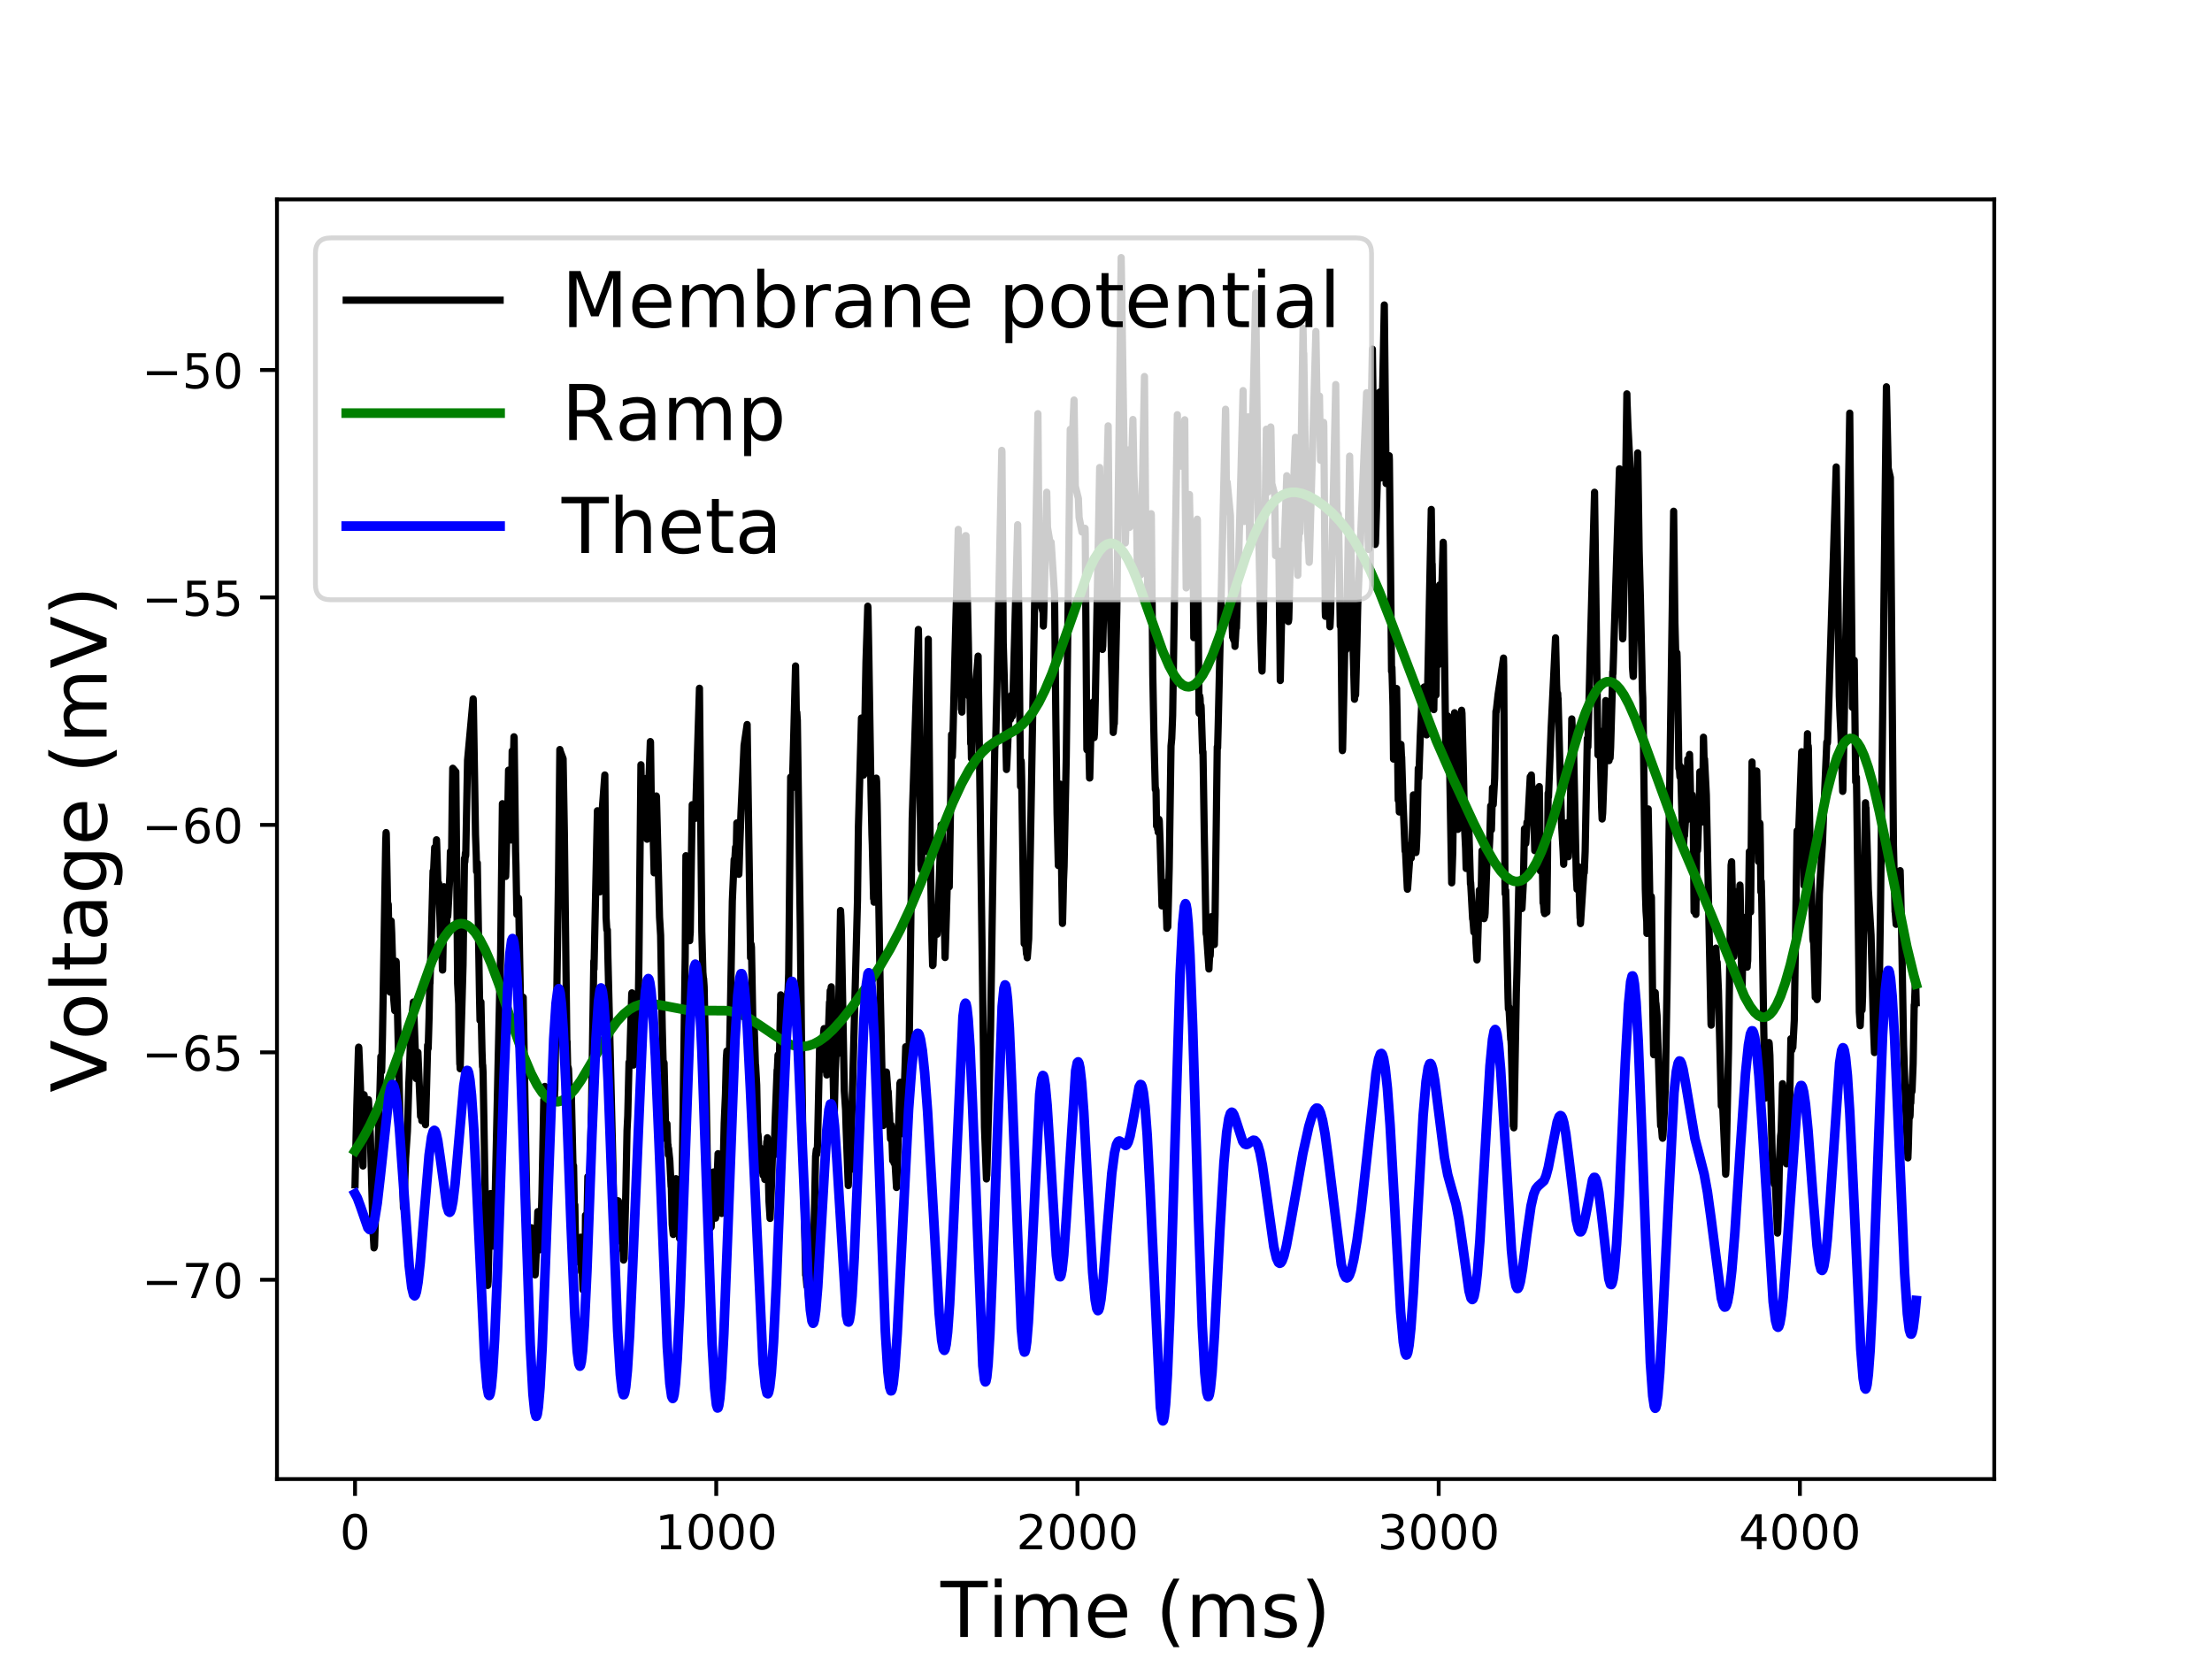 <?xml version="1.0" encoding="utf-8" standalone="no"?>
<!DOCTYPE svg PUBLIC "-//W3C//DTD SVG 1.1//EN"
  "http://www.w3.org/Graphics/SVG/1.1/DTD/svg11.dtd">
<!-- Created with matplotlib (http://matplotlib.org/) -->
<svg height="345pt" version="1.1" viewBox="0 0 460 345" width="460pt" xmlns="http://www.w3.org/2000/svg" xmlns:xlink="http://www.w3.org/1999/xlink">
 <defs>
  <style type="text/css">
*{stroke-linecap:butt;stroke-linejoin:round;}
  </style>
 </defs>
 <g id="figure_1">
  <g id="patch_1">
   <path d="M 0 345.6 
L 460.8 345.6 
L 460.8 0 
L 0 0 
z
" style="fill:#ffffff;"/>
  </g>
  <g id="axes_1">
   <g id="patch_2">
    <path d="M 57.6 307.584 
L 414.72 307.584 
L 414.72 41.472 
L 57.6 41.472 
z
" style="fill:#ffffff;"/>
   </g>
   <g id="matplotlib.axis_1">
    <g id="xtick_1">
     <g id="line2d_1">
      <defs>
       <path d="M 0 0 
L 0 3.5 
" id="m416dd18893" style="stroke:#000000;stroke-width:0.8;"/>
      </defs>
      <g>
       <use style="stroke:#000000;stroke-width:0.8;" x="73.833" xlink:href="#m416dd18893" y="307.584"/>
      </g>
     </g>
     <g id="text_1">
      <!-- 0 -->
      <defs>
       <path d="M 31.781 66.406 
Q 24.172 66.406 20.328 58.906 
Q 16.5 51.422 16.5 36.375 
Q 16.5 21.391 20.328 13.891 
Q 24.172 6.391 31.781 6.391 
Q 39.453 6.391 43.281 13.891 
Q 47.125 21.391 47.125 36.375 
Q 47.125 51.422 43.281 58.906 
Q 39.453 66.406 31.781 66.406 
z
M 31.781 74.219 
Q 44.047 74.219 50.516 64.516 
Q 56.984 54.828 56.984 36.375 
Q 56.984 17.969 50.516 8.266 
Q 44.047 -1.422 31.781 -1.422 
Q 19.531 -1.422 13.062 8.266 
Q 6.594 17.969 6.594 36.375 
Q 6.594 54.828 13.062 64.516 
Q 19.531 74.219 31.781 74.219 
z
" id="DejaVuSans-30"/>
      </defs>
      <g transform="translate(70.651 322.182)scale(0.1 -0.1)">
       <use xlink:href="#DejaVuSans-30"/>
      </g>
     </g>
    </g>
    <g id="xtick_2">
     <g id="line2d_2">
      <g>
       <use style="stroke:#000000;stroke-width:0.8;" x="148.949" xlink:href="#m416dd18893" y="307.584"/>
      </g>
     </g>
     <g id="text_2">
      <!-- 1000 -->
      <defs>
       <path d="M 12.406 8.297 
L 28.516 8.297 
L 28.516 63.922 
L 10.984 60.406 
L 10.984 69.391 
L 28.422 72.906 
L 38.281 72.906 
L 38.281 8.297 
L 54.391 8.297 
L 54.391 0 
L 12.406 0 
z
" id="DejaVuSans-31"/>
      </defs>
      <g transform="translate(136.224 322.182)scale(0.1 -0.1)">
       <use xlink:href="#DejaVuSans-31"/>
       <use x="63.623" xlink:href="#DejaVuSans-30"/>
       <use x="127.246" xlink:href="#DejaVuSans-30"/>
       <use x="190.869" xlink:href="#DejaVuSans-30"/>
      </g>
     </g>
    </g>
    <g id="xtick_3">
     <g id="line2d_3">
      <g>
       <use style="stroke:#000000;stroke-width:0.8;" x="224.066" xlink:href="#m416dd18893" y="307.584"/>
      </g>
     </g>
     <g id="text_3">
      <!-- 2000 -->
      <defs>
       <path d="M 19.188 8.297 
L 53.609 8.297 
L 53.609 0 
L 7.328 0 
L 7.328 8.297 
Q 12.938 14.109 22.625 23.891 
Q 32.328 33.688 34.812 36.531 
Q 39.547 41.844 41.422 45.531 
Q 43.312 49.219 43.312 52.781 
Q 43.312 58.594 39.234 62.25 
Q 35.156 65.922 28.609 65.922 
Q 23.969 65.922 18.812 64.312 
Q 13.672 62.703 7.812 59.422 
L 7.812 69.391 
Q 13.766 71.781 18.938 73 
Q 24.125 74.219 28.422 74.219 
Q 39.75 74.219 46.484 68.547 
Q 53.219 62.891 53.219 53.422 
Q 53.219 48.922 51.531 44.891 
Q 49.859 40.875 45.406 35.406 
Q 44.188 33.984 37.641 27.219 
Q 31.109 20.453 19.188 8.297 
z
" id="DejaVuSans-32"/>
      </defs>
      <g transform="translate(211.341 322.182)scale(0.1 -0.1)">
       <use xlink:href="#DejaVuSans-32"/>
       <use x="63.623" xlink:href="#DejaVuSans-30"/>
       <use x="127.246" xlink:href="#DejaVuSans-30"/>
       <use x="190.869" xlink:href="#DejaVuSans-30"/>
      </g>
     </g>
    </g>
    <g id="xtick_4">
     <g id="line2d_4">
      <g>
       <use style="stroke:#000000;stroke-width:0.8;" x="299.183" xlink:href="#m416dd18893" y="307.584"/>
      </g>
     </g>
     <g id="text_4">
      <!-- 3000 -->
      <defs>
       <path d="M 40.578 39.312 
Q 47.656 37.797 51.625 33 
Q 55.609 28.219 55.609 21.188 
Q 55.609 10.406 48.188 4.484 
Q 40.766 -1.422 27.094 -1.422 
Q 22.516 -1.422 17.656 -0.516 
Q 12.797 0.391 7.625 2.203 
L 7.625 11.719 
Q 11.719 9.328 16.594 8.109 
Q 21.484 6.891 26.812 6.891 
Q 36.078 6.891 40.938 10.547 
Q 45.797 14.203 45.797 21.188 
Q 45.797 27.641 41.281 31.266 
Q 36.766 34.906 28.719 34.906 
L 20.219 34.906 
L 20.219 43.016 
L 29.109 43.016 
Q 36.375 43.016 40.234 45.922 
Q 44.094 48.828 44.094 54.297 
Q 44.094 59.906 40.109 62.906 
Q 36.141 65.922 28.719 65.922 
Q 24.656 65.922 20.016 65.031 
Q 15.375 64.156 9.812 62.312 
L 9.812 71.094 
Q 15.438 72.656 20.344 73.438 
Q 25.25 74.219 29.594 74.219 
Q 40.828 74.219 47.359 69.109 
Q 53.906 64.016 53.906 55.328 
Q 53.906 49.266 50.438 45.094 
Q 46.969 40.922 40.578 39.312 
z
" id="DejaVuSans-33"/>
      </defs>
      <g transform="translate(286.458 322.182)scale(0.1 -0.1)">
       <use xlink:href="#DejaVuSans-33"/>
       <use x="63.623" xlink:href="#DejaVuSans-30"/>
       <use x="127.246" xlink:href="#DejaVuSans-30"/>
       <use x="190.869" xlink:href="#DejaVuSans-30"/>
      </g>
     </g>
    </g>
    <g id="xtick_5">
     <g id="line2d_5">
      <g>
       <use style="stroke:#000000;stroke-width:0.8;" x="374.3" xlink:href="#m416dd18893" y="307.584"/>
      </g>
     </g>
     <g id="text_5">
      <!-- 4000 -->
      <defs>
       <path d="M 37.797 64.312 
L 12.891 25.391 
L 37.797 25.391 
z
M 35.203 72.906 
L 47.609 72.906 
L 47.609 25.391 
L 58.016 25.391 
L 58.016 17.188 
L 47.609 17.188 
L 47.609 0 
L 37.797 0 
L 37.797 17.188 
L 4.891 17.188 
L 4.891 26.703 
z
" id="DejaVuSans-34"/>
      </defs>
      <g transform="translate(361.575 322.182)scale(0.1 -0.1)">
       <use xlink:href="#DejaVuSans-34"/>
       <use x="63.623" xlink:href="#DejaVuSans-30"/>
       <use x="127.246" xlink:href="#DejaVuSans-30"/>
       <use x="190.869" xlink:href="#DejaVuSans-30"/>
      </g>
     </g>
    </g>
    <g id="text_6">
     <!-- Time (ms) -->
     <defs>
      <path d="M -0.297 72.906 
L 61.375 72.906 
L 61.375 64.594 
L 35.5 64.594 
L 35.5 0 
L 25.594 0 
L 25.594 64.594 
L -0.297 64.594 
z
" id="DejaVuSans-54"/>
      <path d="M 9.422 54.688 
L 18.406 54.688 
L 18.406 0 
L 9.422 0 
z
M 9.422 75.984 
L 18.406 75.984 
L 18.406 64.594 
L 9.422 64.594 
z
" id="DejaVuSans-69"/>
      <path d="M 52 44.188 
Q 55.375 50.25 60.062 53.125 
Q 64.75 56 71.094 56 
Q 79.641 56 84.281 50.016 
Q 88.922 44.047 88.922 33.016 
L 88.922 0 
L 79.891 0 
L 79.891 32.719 
Q 79.891 40.578 77.094 44.375 
Q 74.312 48.188 68.609 48.188 
Q 61.625 48.188 57.562 43.547 
Q 53.516 38.922 53.516 30.906 
L 53.516 0 
L 44.484 0 
L 44.484 32.719 
Q 44.484 40.625 41.703 44.406 
Q 38.922 48.188 33.109 48.188 
Q 26.219 48.188 22.156 43.531 
Q 18.109 38.875 18.109 30.906 
L 18.109 0 
L 9.078 0 
L 9.078 54.688 
L 18.109 54.688 
L 18.109 46.188 
Q 21.188 51.219 25.484 53.609 
Q 29.781 56 35.688 56 
Q 41.656 56 45.828 52.969 
Q 50 49.953 52 44.188 
z
" id="DejaVuSans-6d"/>
      <path d="M 56.203 29.594 
L 56.203 25.203 
L 14.891 25.203 
Q 15.484 15.922 20.484 11.062 
Q 25.484 6.203 34.422 6.203 
Q 39.594 6.203 44.453 7.469 
Q 49.312 8.734 54.109 11.281 
L 54.109 2.781 
Q 49.266 0.734 44.188 -0.344 
Q 39.109 -1.422 33.891 -1.422 
Q 20.797 -1.422 13.156 6.188 
Q 5.516 13.812 5.516 26.812 
Q 5.516 40.234 12.766 48.109 
Q 20.016 56 32.328 56 
Q 43.359 56 49.781 48.891 
Q 56.203 41.797 56.203 29.594 
z
M 47.219 32.234 
Q 47.125 39.594 43.094 43.984 
Q 39.062 48.391 32.422 48.391 
Q 24.906 48.391 20.391 44.141 
Q 15.875 39.891 15.188 32.172 
z
" id="DejaVuSans-65"/>
      <path id="DejaVuSans-20"/>
      <path d="M 31 75.875 
Q 24.469 64.656 21.281 53.656 
Q 18.109 42.672 18.109 31.391 
Q 18.109 20.125 21.312 9.062 
Q 24.516 -2 31 -13.188 
L 23.188 -13.188 
Q 15.875 -1.703 12.234 9.375 
Q 8.594 20.453 8.594 31.391 
Q 8.594 42.281 12.203 53.312 
Q 15.828 64.359 23.188 75.875 
z
" id="DejaVuSans-28"/>
      <path d="M 44.281 53.078 
L 44.281 44.578 
Q 40.484 46.531 36.375 47.5 
Q 32.281 48.484 27.875 48.484 
Q 21.188 48.484 17.844 46.438 
Q 14.5 44.391 14.5 40.281 
Q 14.5 37.156 16.891 35.375 
Q 19.281 33.594 26.516 31.984 
L 29.594 31.297 
Q 39.156 29.25 43.188 25.516 
Q 47.219 21.781 47.219 15.094 
Q 47.219 7.469 41.188 3.016 
Q 35.156 -1.422 24.609 -1.422 
Q 20.219 -1.422 15.453 -0.562 
Q 10.688 0.297 5.422 2 
L 5.422 11.281 
Q 10.406 8.688 15.234 7.391 
Q 20.062 6.109 24.812 6.109 
Q 31.156 6.109 34.562 8.281 
Q 37.984 10.453 37.984 14.406 
Q 37.984 18.062 35.516 20.016 
Q 33.062 21.969 24.703 23.781 
L 21.578 24.516 
Q 13.234 26.266 9.516 29.906 
Q 5.812 33.547 5.812 39.891 
Q 5.812 47.609 11.281 51.797 
Q 16.75 56 26.812 56 
Q 31.781 56 36.172 55.266 
Q 40.578 54.547 44.281 53.078 
z
" id="DejaVuSans-73"/>
      <path d="M 8.016 75.875 
L 15.828 75.875 
Q 23.141 64.359 26.781 53.312 
Q 30.422 42.281 30.422 31.391 
Q 30.422 20.453 26.781 9.375 
Q 23.141 -1.703 15.828 -13.188 
L 8.016 -13.188 
Q 14.5 -2 17.703 9.062 
Q 20.906 20.125 20.906 31.391 
Q 20.906 42.672 17.703 53.656 
Q 14.5 64.656 8.016 75.875 
z
" id="DejaVuSans-29"/>
     </defs>
     <g transform="translate(195.595 340.42)scale(0.16 -0.16)">
      <use xlink:href="#DejaVuSans-54"/>
      <use x="61.037" xlink:href="#DejaVuSans-69"/>
      <use x="88.82" xlink:href="#DejaVuSans-6d"/>
      <use x="186.232" xlink:href="#DejaVuSans-65"/>
      <use x="247.756" xlink:href="#DejaVuSans-20"/>
      <use x="279.543" xlink:href="#DejaVuSans-28"/>
      <use x="318.557" xlink:href="#DejaVuSans-6d"/>
      <use x="415.969" xlink:href="#DejaVuSans-73"/>
      <use x="468.068" xlink:href="#DejaVuSans-29"/>
     </g>
    </g>
   </g>
   <g id="matplotlib.axis_2">
    <g id="ytick_1">
     <g id="line2d_6">
      <defs>
       <path d="M 0 0 
L -3.5 0 
" id="mfdd802e3df" style="stroke:#000000;stroke-width:0.8;"/>
      </defs>
      <g>
       <use style="stroke:#000000;stroke-width:0.8;" x="57.6" xlink:href="#mfdd802e3df" y="266.139"/>
      </g>
     </g>
     <g id="text_7">
      <!-- −70 -->
      <defs>
       <path d="M 10.594 35.5 
L 73.188 35.5 
L 73.188 27.203 
L 10.594 27.203 
z
" id="DejaVuSans-2212"/>
       <path d="M 8.203 72.906 
L 55.078 72.906 
L 55.078 68.703 
L 28.609 0 
L 18.312 0 
L 43.219 64.594 
L 8.203 64.594 
z
" id="DejaVuSans-37"/>
      </defs>
      <g transform="translate(29.495 269.938)scale(0.1 -0.1)">
       <use xlink:href="#DejaVuSans-2212"/>
       <use x="83.789" xlink:href="#DejaVuSans-37"/>
       <use x="147.412" xlink:href="#DejaVuSans-30"/>
      </g>
     </g>
    </g>
    <g id="ytick_2">
     <g id="line2d_7">
      <g>
       <use style="stroke:#000000;stroke-width:0.8;" x="57.6" xlink:href="#mfdd802e3df" y="218.842"/>
      </g>
     </g>
     <g id="text_8">
      <!-- −65 -->
      <defs>
       <path d="M 33.016 40.375 
Q 26.375 40.375 22.484 35.828 
Q 18.609 31.297 18.609 23.391 
Q 18.609 15.531 22.484 10.953 
Q 26.375 6.391 33.016 6.391 
Q 39.656 6.391 43.531 10.953 
Q 47.406 15.531 47.406 23.391 
Q 47.406 31.297 43.531 35.828 
Q 39.656 40.375 33.016 40.375 
z
M 52.594 71.297 
L 52.594 62.312 
Q 48.875 64.062 45.094 64.984 
Q 41.312 65.922 37.594 65.922 
Q 27.828 65.922 22.672 59.328 
Q 17.531 52.734 16.797 39.406 
Q 19.672 43.656 24.016 45.922 
Q 28.375 48.188 33.594 48.188 
Q 44.578 48.188 50.953 41.516 
Q 57.328 34.859 57.328 23.391 
Q 57.328 12.156 50.688 5.359 
Q 44.047 -1.422 33.016 -1.422 
Q 20.359 -1.422 13.672 8.266 
Q 6.984 17.969 6.984 36.375 
Q 6.984 53.656 15.188 63.938 
Q 23.391 74.219 37.203 74.219 
Q 40.922 74.219 44.703 73.484 
Q 48.484 72.75 52.594 71.297 
z
" id="DejaVuSans-36"/>
       <path d="M 10.797 72.906 
L 49.516 72.906 
L 49.516 64.594 
L 19.828 64.594 
L 19.828 46.734 
Q 21.969 47.469 24.109 47.828 
Q 26.266 48.188 28.422 48.188 
Q 40.625 48.188 47.75 41.5 
Q 54.891 34.812 54.891 23.391 
Q 54.891 11.625 47.562 5.094 
Q 40.234 -1.422 26.906 -1.422 
Q 22.312 -1.422 17.547 -0.641 
Q 12.797 0.141 7.719 1.703 
L 7.719 11.625 
Q 12.109 9.234 16.797 8.062 
Q 21.484 6.891 26.703 6.891 
Q 35.156 6.891 40.078 11.328 
Q 45.016 15.766 45.016 23.391 
Q 45.016 31 40.078 35.438 
Q 35.156 39.891 26.703 39.891 
Q 22.75 39.891 18.812 39.016 
Q 14.891 38.141 10.797 36.281 
z
" id="DejaVuSans-35"/>
      </defs>
      <g transform="translate(29.495 222.641)scale(0.1 -0.1)">
       <use xlink:href="#DejaVuSans-2212"/>
       <use x="83.789" xlink:href="#DejaVuSans-36"/>
       <use x="147.412" xlink:href="#DejaVuSans-35"/>
      </g>
     </g>
    </g>
    <g id="ytick_3">
     <g id="line2d_8">
      <g>
       <use style="stroke:#000000;stroke-width:0.8;" x="57.6" xlink:href="#mfdd802e3df" y="171.544"/>
      </g>
     </g>
     <g id="text_9">
      <!-- −60 -->
      <g transform="translate(29.495 175.343)scale(0.1 -0.1)">
       <use xlink:href="#DejaVuSans-2212"/>
       <use x="83.789" xlink:href="#DejaVuSans-36"/>
       <use x="147.412" xlink:href="#DejaVuSans-30"/>
      </g>
     </g>
    </g>
    <g id="ytick_4">
     <g id="line2d_9">
      <g>
       <use style="stroke:#000000;stroke-width:0.8;" x="57.6" xlink:href="#mfdd802e3df" y="124.247"/>
      </g>
     </g>
     <g id="text_10">
      <!-- −55 -->
      <g transform="translate(29.495 128.046)scale(0.1 -0.1)">
       <use xlink:href="#DejaVuSans-2212"/>
       <use x="83.789" xlink:href="#DejaVuSans-35"/>
       <use x="147.412" xlink:href="#DejaVuSans-35"/>
      </g>
     </g>
    </g>
    <g id="ytick_5">
     <g id="line2d_10">
      <g>
       <use style="stroke:#000000;stroke-width:0.8;" x="57.6" xlink:href="#mfdd802e3df" y="76.949"/>
      </g>
     </g>
     <g id="text_11">
      <!-- −50 -->
      <g transform="translate(29.495 80.748)scale(0.1 -0.1)">
       <use xlink:href="#DejaVuSans-2212"/>
       <use x="83.789" xlink:href="#DejaVuSans-35"/>
       <use x="147.412" xlink:href="#DejaVuSans-30"/>
      </g>
     </g>
    </g>
    <g id="text_12">
     <!-- Voltage (mV) -->
     <defs>
      <path d="M 28.609 0 
L 0.781 72.906 
L 11.078 72.906 
L 34.188 11.531 
L 57.328 72.906 
L 67.578 72.906 
L 39.797 0 
z
" id="DejaVuSans-56"/>
      <path d="M 30.609 48.391 
Q 23.391 48.391 19.188 42.75 
Q 14.984 37.109 14.984 27.297 
Q 14.984 17.484 19.156 11.844 
Q 23.344 6.203 30.609 6.203 
Q 37.797 6.203 41.984 11.859 
Q 46.188 17.531 46.188 27.297 
Q 46.188 37.016 41.984 42.703 
Q 37.797 48.391 30.609 48.391 
z
M 30.609 56 
Q 42.328 56 49.016 48.375 
Q 55.719 40.766 55.719 27.297 
Q 55.719 13.875 49.016 6.219 
Q 42.328 -1.422 30.609 -1.422 
Q 18.844 -1.422 12.172 6.219 
Q 5.516 13.875 5.516 27.297 
Q 5.516 40.766 12.172 48.375 
Q 18.844 56 30.609 56 
z
" id="DejaVuSans-6f"/>
      <path d="M 9.422 75.984 
L 18.406 75.984 
L 18.406 0 
L 9.422 0 
z
" id="DejaVuSans-6c"/>
      <path d="M 18.312 70.219 
L 18.312 54.688 
L 36.812 54.688 
L 36.812 47.703 
L 18.312 47.703 
L 18.312 18.016 
Q 18.312 11.328 20.141 9.422 
Q 21.969 7.516 27.594 7.516 
L 36.812 7.516 
L 36.812 0 
L 27.594 0 
Q 17.188 0 13.234 3.875 
Q 9.281 7.766 9.281 18.016 
L 9.281 47.703 
L 2.688 47.703 
L 2.688 54.688 
L 9.281 54.688 
L 9.281 70.219 
z
" id="DejaVuSans-74"/>
      <path d="M 34.281 27.484 
Q 23.391 27.484 19.188 25 
Q 14.984 22.516 14.984 16.5 
Q 14.984 11.719 18.141 8.906 
Q 21.297 6.109 26.703 6.109 
Q 34.188 6.109 38.703 11.406 
Q 43.219 16.703 43.219 25.484 
L 43.219 27.484 
z
M 52.203 31.203 
L 52.203 0 
L 43.219 0 
L 43.219 8.297 
Q 40.141 3.328 35.547 0.953 
Q 30.953 -1.422 24.312 -1.422 
Q 15.922 -1.422 10.953 3.297 
Q 6 8.016 6 15.922 
Q 6 25.141 12.172 29.828 
Q 18.359 34.516 30.609 34.516 
L 43.219 34.516 
L 43.219 35.406 
Q 43.219 41.609 39.141 45 
Q 35.062 48.391 27.688 48.391 
Q 23 48.391 18.547 47.266 
Q 14.109 46.141 10.016 43.891 
L 10.016 52.203 
Q 14.938 54.109 19.578 55.047 
Q 24.219 56 28.609 56 
Q 40.484 56 46.344 49.844 
Q 52.203 43.703 52.203 31.203 
z
" id="DejaVuSans-61"/>
      <path d="M 45.406 27.984 
Q 45.406 37.75 41.375 43.109 
Q 37.359 48.484 30.078 48.484 
Q 22.859 48.484 18.828 43.109 
Q 14.797 37.75 14.797 27.984 
Q 14.797 18.266 18.828 12.891 
Q 22.859 7.516 30.078 7.516 
Q 37.359 7.516 41.375 12.891 
Q 45.406 18.266 45.406 27.984 
z
M 54.391 6.781 
Q 54.391 -7.172 48.188 -13.984 
Q 42 -20.797 29.203 -20.797 
Q 24.469 -20.797 20.266 -20.094 
Q 16.062 -19.391 12.109 -17.922 
L 12.109 -9.188 
Q 16.062 -11.328 19.922 -12.344 
Q 23.781 -13.375 27.781 -13.375 
Q 36.625 -13.375 41.016 -8.766 
Q 45.406 -4.156 45.406 5.172 
L 45.406 9.625 
Q 42.625 4.781 38.281 2.391 
Q 33.938 0 27.875 0 
Q 17.828 0 11.672 7.656 
Q 5.516 15.328 5.516 27.984 
Q 5.516 40.672 11.672 48.328 
Q 17.828 56 27.875 56 
Q 33.938 56 38.281 53.609 
Q 42.625 51.219 45.406 46.391 
L 45.406 54.688 
L 54.391 54.688 
z
" id="DejaVuSans-67"/>
     </defs>
     <g transform="translate(22.168 227.199)rotate(-90)scale(0.16 -0.16)">
      <use xlink:href="#DejaVuSans-56"/>
      <use x="68.299" xlink:href="#DejaVuSans-6f"/>
      <use x="129.48" xlink:href="#DejaVuSans-6c"/>
      <use x="157.264" xlink:href="#DejaVuSans-74"/>
      <use x="196.473" xlink:href="#DejaVuSans-61"/>
      <use x="257.752" xlink:href="#DejaVuSans-67"/>
      <use x="321.229" xlink:href="#DejaVuSans-65"/>
      <use x="382.752" xlink:href="#DejaVuSans-20"/>
      <use x="414.539" xlink:href="#DejaVuSans-28"/>
      <use x="453.553" xlink:href="#DejaVuSans-6d"/>
      <use x="550.965" xlink:href="#DejaVuSans-56"/>
      <use x="619.373" xlink:href="#DejaVuSans-29"/>
     </g>
    </g>
   </g>
   <g id="line2d_11">
    <path clip-path="url(#p0ec3f717a3)" d="M 73.833 246.396 
L 73.945 241.091 
L 74.208 229.856 
L 74.546 218.024 
L 74.584 217.761 
L 74.621 217.91 
L 74.997 226.943 
L 75.485 242.48 
L 75.523 240.233 
L 75.711 227.659 
L 75.748 228.05 
L 75.898 232.442 
L 75.974 233.65 
L 76.011 233.091 
L 76.049 233.098 
L 76.161 231.599 
L 76.312 234.245 
L 76.349 233.829 
L 76.387 233.496 
L 76.387 233.496 
L 76.387 233.496 
L 76.424 234.005 
L 76.462 233.516 
L 76.612 228.676 
L 76.65 229.131 
L 76.837 233.902 
L 76.875 233.89 
L 76.913 233.94 
L 77.025 236.367 
L 77.589 256.783 
L 77.626 256.883 
L 77.776 259.508 
L 77.814 259.388 
L 77.851 259.327 
L 77.889 259.006 
L 78.152 251.038 
L 78.189 251.552 
L 78.377 248.197 
L 78.866 229.725 
L 79.016 226.913 
L 79.204 219.714 
L 79.279 220.734 
L 79.354 222.819 
L 79.391 222.154 
L 79.542 215.254 
L 80.218 174.727 
L 80.293 173.138 
L 80.33 173.422 
L 80.481 181.494 
L 80.631 189.704 
L 80.668 188.619 
L 80.706 187.973 
L 80.743 188.097 
L 81.119 206.316 
L 81.344 191.515 
L 81.457 193.965 
L 81.87 207.692 
L 82.058 209.815 
L 82.096 210.171 
L 82.096 210.171 
L 82.096 210.171 
L 82.208 207.358 
L 82.358 199.91 
L 82.396 200.037 
L 82.621 208.895 
L 83.26 235.98 
L 83.448 239.471 
L 83.523 238.798 
L 83.56 239.05 
L 83.898 251.178 
L 84.049 249.346 
L 84.349 240.893 
L 84.725 235.248 
L 85.025 225.122 
L 85.175 221.798 
L 85.513 212.615 
L 85.551 212.736 
L 85.776 210.22 
L 85.927 208.845 
L 85.964 208.382 
L 86.002 208.61 
L 86.302 216.88 
L 86.565 224.302 
L 86.603 224.237 
L 86.79 221.151 
L 86.903 218.835 
L 87.466 232.162 
L 87.504 232.094 
L 87.579 230.75 
L 87.617 231.097 
L 87.729 233.066 
L 87.804 232.44 
L 87.88 231.43 
L 88.067 226.962 
L 88.105 227.381 
L 88.255 230.01 
L 88.48 233.904 
L 88.706 226.198 
L 88.931 217.35 
L 88.969 217.527 
L 89.006 218.125 
L 89.044 217.994 
L 89.232 211.554 
L 89.382 204.448 
L 89.419 204.476 
L 89.795 191.255 
L 90.058 181.134 
L 90.096 182.028 
L 90.133 181.898 
L 90.396 176.244 
L 90.509 179.96 
L 90.584 178.656 
L 90.696 176.428 
L 90.772 174.636 
L 90.809 175.397 
L 91.11 185.319 
L 91.185 183.741 
L 91.222 183.671 
L 91.485 190.637 
L 91.598 194.724 
L 91.673 193.914 
L 91.711 194.181 
L 91.711 194.181 
L 91.711 194.181 
L 91.748 193.817 
L 91.786 194.161 
L 91.861 196.407 
L 92.011 201.725 
L 92.049 201.723 
L 92.161 195.812 
L 92.311 184.4 
L 92.349 184.676 
L 92.687 193.499 
L 92.725 193.678 
L 92.8 193.576 
L 92.875 192.638 
L 93.025 188.921 
L 93.1 190.574 
L 93.138 190.117 
L 93.326 186.615 
L 93.551 181.877 
L 93.664 177.072 
L 93.701 177.748 
L 93.851 180.133 
L 93.889 179.899 
L 94.039 166.826 
L 94.152 159.762 
L 94.227 159.834 
L 94.79 160.5 
L 94.903 172.903 
L 95.166 204.493 
L 95.391 208.772 
L 95.466 214.485 
L 95.617 221.28 
L 95.654 221.237 
L 95.692 222.254 
L 95.692 222.254 
L 95.692 222.254 
L 96.293 200.639 
L 96.593 178.502 
L 96.631 179.338 
L 96.668 179.205 
L 96.781 177.374 
L 96.818 178.067 
L 96.856 177.757 
L 97.232 158.089 
L 98.396 145.335 
L 98.433 145.855 
L 98.584 155.126 
L 98.884 173.602 
L 99.034 177.744 
L 99.11 181.235 
L 99.147 180.157 
L 99.26 179.444 
L 99.71 206.839 
L 99.823 212.201 
L 99.861 210.769 
L 100.011 208.359 
L 100.236 218.596 
L 100.349 221.824 
L 100.386 221.532 
L 100.462 223.207 
L 101.175 264.903 
L 101.213 265.34 
L 101.288 264.408 
L 101.401 267.323 
L 101.438 267.304 
L 101.513 266.489 
L 101.851 250.142 
L 102.039 248.208 
L 102.602 259.151 
L 102.903 252.003 
L 103.992 202.71 
L 104.105 198.667 
L 104.48 167.13 
L 104.593 169.01 
L 104.706 170.635 
L 104.781 168.655 
L 104.818 169.353 
L 105.156 182.264 
L 105.194 181.247 
L 105.457 170.876 
L 105.494 171.302 
L 105.532 171.023 
L 105.607 168.002 
L 105.757 160.159 
L 105.795 160.452 
L 105.908 167.148 
L 105.983 165.963 
L 106.02 165.576 
L 106.02 165.576 
L 106.02 165.576 
L 106.058 165.971 
L 106.283 174.679 
L 106.509 156.16 
L 106.584 160.244 
L 106.659 162.954 
L 106.884 153.215 
L 106.922 153.405 
L 107.222 177.129 
L 107.297 179.863 
L 107.485 190.164 
L 107.635 188.656 
L 107.673 187.976 
L 107.71 188.638 
L 107.748 188.635 
L 107.823 186.775 
L 107.861 187.129 
L 108.048 198.383 
L 108.349 213.66 
L 108.574 208.883 
L 108.612 209.312 
L 108.649 209.771 
L 108.762 207.361 
L 108.8 207.419 
L 109.401 241.993 
L 109.739 261.134 
L 109.926 259.364 
L 110.114 261.92 
L 110.152 261.212 
L 110.377 255.734 
L 110.415 256.055 
L 110.49 255.307 
L 110.565 255.364 
L 110.94 262.365 
L 111.053 261.865 
L 111.091 261.84 
L 111.241 264.337 
L 111.278 265.118 
L 111.316 264.709 
L 111.579 259.272 
L 111.842 251.96 
L 112.105 257.798 
L 112.217 259.906 
L 112.33 258.078 
L 112.368 258.477 
L 112.405 258.708 
L 112.706 248.187 
L 113.081 228.72 
L 113.119 228.867 
L 113.156 229.817 
L 113.156 229.817 
L 113.156 229.817 
L 113.307 225.931 
L 113.344 226.538 
L 113.382 226.645 
L 113.832 238.541 
L 114.058 232.102 
L 114.17 232.132 
L 114.283 233.175 
L 114.321 232.697 
L 114.433 230.141 
L 114.471 230.834 
L 114.546 230.553 
L 114.621 231.802 
L 114.659 231.242 
L 114.734 229.271 
L 114.959 220.758 
L 115.034 222.112 
L 115.222 227.006 
L 115.26 226.891 
L 115.297 228.443 
L 115.335 227.135 
L 115.372 226.749 
L 115.673 208.729 
L 115.71 207.655 
L 115.71 207.655 
L 115.71 207.655 
L 115.748 209.28 
L 115.748 209.28 
L 115.748 209.28 
L 116.161 181.353 
L 116.424 155.866 
L 116.499 156.187 
L 117.1 157.783 
L 117.363 173.126 
L 117.889 217.368 
L 117.926 216.556 
L 118.114 224.795 
L 118.152 221.942 
L 118.227 222.339 
L 118.527 229.647 
L 118.602 228.109 
L 118.677 227.614 
L 118.753 229.386 
L 118.79 226.201 
L 118.828 228.184 
L 119.203 244.545 
L 119.278 242.417 
L 119.466 252.385 
L 119.541 250.564 
L 119.729 261.405 
L 119.767 260.948 
L 119.842 259.076 
L 119.879 259.511 
L 119.992 260.679 
L 120.03 262.408 
L 120.067 261.497 
L 120.105 260.199 
L 120.142 261.469 
L 120.18 262.175 
L 120.18 262.175 
L 120.18 262.175 
L 120.368 258.886 
L 120.443 260.232 
L 120.48 259.574 
L 120.668 257.395 
L 120.706 258.705 
L 120.743 257.726 
L 120.781 257.281 
L 120.931 264.52 
L 121.006 263.987 
L 121.044 263.885 
L 121.231 268.214 
L 121.645 257.407 
L 121.682 257.975 
L 121.682 257.975 
L 121.682 257.975 
L 121.72 257.091 
L 121.757 252.716 
L 121.832 254.505 
L 121.907 252.904 
L 121.945 253.575 
L 121.983 254.138 
L 121.983 254.138 
L 121.983 254.138 
L 122.095 252.39 
L 122.245 244.692 
L 122.433 248.073 
L 122.471 245.664 
L 122.546 247.892 
L 122.734 242.54 
L 122.997 231.163 
L 123.485 199.854 
L 123.522 201.546 
L 124.236 168.6 
L 124.499 176.355 
L 124.687 184.562 
L 124.724 185.481 
L 124.724 185.481 
L 124.724 185.481 
L 125.25 168.261 
L 125.776 161.158 
L 126.039 190.847 
L 126.189 193.347 
L 126.302 193.375 
L 126.414 198.95 
L 127.466 242.486 
L 127.729 257.489 
L 127.767 256.987 
L 127.842 255.772 
L 127.879 256.584 
L 128.029 258.384 
L 128.142 257.315 
L 128.443 249.689 
L 128.48 250.787 
L 128.593 249.748 
L 128.63 249.943 
L 128.668 251.383 
L 128.743 250.995 
L 128.781 250.886 
L 128.856 251.893 
L 128.893 251.86 
L 129.081 255.218 
L 129.194 257.65 
L 129.269 256.621 
L 129.306 256.45 
L 129.306 256.45 
L 129.306 256.45 
L 129.344 256.685 
L 129.532 260.036 
L 129.569 259.883 
L 129.682 262.045 
L 129.757 261.877 
L 129.795 261.738 
L 130.133 248.378 
L 130.396 235.069 
L 130.546 232.032 
L 130.809 220.903 
L 130.846 221.977 
L 130.921 221.85 
L 131.147 214.083 
L 131.372 206.681 
L 131.41 206.468 
L 131.447 206.668 
L 131.56 211.356 
L 131.748 221.493 
L 131.785 220.136 
L 132.011 214.454 
L 132.161 212.461 
L 132.198 212.053 
L 132.198 212.053 
L 132.198 212.053 
L 132.424 215.463 
L 132.461 215.096 
L 132.499 214.212 
L 132.499 214.212 
L 132.499 214.212 
L 132.574 215.848 
L 132.612 215.548 
L 132.649 215.148 
L 132.874 199.429 
L 133.288 159.032 
L 133.513 172.438 
L 133.663 172.238 
L 134.339 161.88 
L 134.565 174.525 
L 134.79 166.91 
L 135.241 154.214 
L 135.278 154.293 
L 135.466 168.723 
L 135.579 165.912 
L 135.654 166.654 
L 135.729 167.429 
L 135.879 175.659 
L 136.029 181.507 
L 136.33 175.336 
L 136.48 165.522 
L 136.518 165.692 
L 137.156 190.76 
L 137.381 194.507 
L 137.72 213.739 
L 137.945 222.563 
L 137.982 222.377 
L 138.058 220.928 
L 138.095 221.047 
L 138.396 233.642 
L 138.471 236.822 
L 138.546 236.492 
L 138.583 236.434 
L 138.696 233.704 
L 138.884 238.501 
L 138.921 238.083 
L 138.996 240.159 
L 139.034 238.816 
L 139.297 241.388 
L 139.56 246.768 
L 139.597 246.372 
L 139.785 254.623 
L 140.011 256.716 
L 140.123 255.695 
L 140.273 250.397 
L 140.349 250.574 
L 140.574 245.114 
L 140.687 245.914 
L 140.762 248.01 
L 140.799 247.727 
L 140.837 247.694 
L 140.912 248.582 
L 140.95 248.362 
L 140.987 247.586 
L 140.987 247.586 
L 140.987 247.586 
L 141.325 257.539 
L 141.363 256.447 
L 141.4 256.411 
L 141.438 257.074 
L 141.626 253.113 
L 141.663 253.349 
L 141.701 253.301 
L 141.738 253.049 
L 141.813 248.131 
L 142.489 198.969 
L 142.64 177.948 
L 142.752 180.098 
L 143.316 193.948 
L 143.428 195.621 
L 143.466 194.856 
L 143.541 193.888 
L 143.954 167.334 
L 143.992 167.552 
L 144.593 170.181 
L 144.63 170.051 
L 144.856 162.597 
L 145.457 143.128 
L 145.945 193.676 
L 146.17 202.168 
L 146.283 203.544 
L 146.32 203.519 
L 146.433 205.224 
L 146.583 212.76 
L 147.222 248.889 
L 147.259 248.974 
L 147.522 254.151 
L 147.56 254.828 
L 147.635 254.562 
L 147.672 254.489 
L 147.748 255.358 
L 147.785 254.728 
L 147.823 254.72 
L 147.898 255.151 
L 148.236 245.97 
L 148.273 246.046 
L 148.311 245.809 
L 148.386 243.714 
L 148.461 244.077 
L 148.536 246.949 
L 148.799 253.328 
L 148.837 253.069 
L 149.325 239.914 
L 149.363 240.107 
L 149.738 249.036 
L 149.776 249.154 
L 149.926 252.076 
L 149.964 251.857 
L 150.076 252.346 
L 150.114 252.151 
L 150.339 245.043 
L 150.602 233.601 
L 150.865 227.552 
L 151.053 220.051 
L 151.165 218.559 
L 151.316 223.551 
L 151.353 223.523 
L 151.503 218.469 
L 151.616 219.84 
L 151.691 219.56 
L 151.917 208.615 
L 152.292 187.373 
L 152.668 178.744 
L 152.743 180.291 
L 152.78 179.329 
L 152.968 176.178 
L 153.043 176.224 
L 153.081 176.444 
L 153.118 176.304 
L 153.231 171.129 
L 153.306 172.798 
L 153.381 176.561 
L 153.456 175.198 
L 153.532 175.688 
L 153.644 181.821 
L 153.682 181.103 
L 153.87 175.088 
L 154.095 168.951 
L 154.733 155.006 
L 155.372 150.666 
L 156.086 199.152 
L 156.123 199.125 
L 156.198 196.375 
L 156.273 197.027 
L 156.536 211.382 
L 156.649 213.57 
L 156.686 213.302 
L 156.799 212.198 
L 157.1 221.541 
L 157.137 221.536 
L 157.363 225.647 
L 157.588 237.301 
L 157.625 235.837 
L 157.701 236.635 
L 157.851 240.647 
L 157.888 239.741 
L 157.926 239.216 
L 158.001 240.746 
L 158.039 239.393 
L 158.076 238.709 
L 158.226 243.154 
L 158.302 243.478 
L 158.339 243.298 
L 158.452 241.318 
L 158.489 241.55 
L 158.677 244.383 
L 158.827 244.109 
L 158.94 243.834 
L 159.053 245.282 
L 159.09 244.472 
L 159.165 242.334 
L 159.353 238.833 
L 159.391 238.706 
L 159.466 237.399 
L 159.503 239.11 
L 159.541 238.169 
L 159.578 236.603 
L 159.616 237.711 
L 159.917 249.858 
L 160.142 253.388 
L 160.442 246.302 
L 160.63 240.42 
L 160.705 238.781 
L 160.78 239.068 
L 160.818 238.235 
L 160.818 238.235 
L 160.818 238.235 
L 160.893 240.305 
L 160.968 239.7 
L 161.006 239.43 
L 161.193 233.064 
L 161.607 222.518 
L 161.644 222.784 
L 161.794 219.403 
L 161.832 219.332 
L 161.907 222.092 
L 161.982 221.066 
L 162.02 221.419 
L 162.057 221.364 
L 162.358 206.886 
L 162.395 207.137 
L 162.433 207.269 
L 162.658 216.286 
L 162.846 221.29 
L 162.921 224.818 
L 162.959 222.796 
L 163.409 208.165 
L 163.447 210.119 
L 163.56 214.195 
L 163.635 212.888 
L 163.823 206.239 
L 163.86 206.817 
L 164.01 202.473 
L 164.424 161.604 
L 164.461 162.238 
L 164.649 163.559 
L 164.686 163.068 
L 164.724 163.131 
L 164.762 163.855 
L 164.762 163.855 
L 164.762 163.855 
L 164.912 158.723 
L 165.438 138.49 
L 165.475 140.671 
L 165.625 150.152 
L 165.663 149.596 
L 165.7 148.132 
L 165.776 149.321 
L 165.813 149.807 
L 166.039 166.226 
L 166.414 192.231 
L 166.677 215.996 
L 166.977 238.608 
L 167.541 265.158 
L 167.578 264.99 
L 167.578 264.99 
L 167.578 264.99 
L 167.804 267.482 
L 167.954 267.443 
L 167.992 267.297 
L 168.179 270.172 
L 168.217 270.086 
L 168.33 269.101 
L 168.367 269.669 
L 168.405 269.439 
L 168.668 262.488 
L 168.705 262.563 
L 168.818 265.249 
L 168.893 264.887 
L 169.043 262.418 
L 169.081 262.327 
L 169.118 261.422 
L 169.118 261.422 
L 169.118 261.422 
L 169.156 262.406 
L 169.156 262.406 
L 169.156 262.406 
L 169.269 256.512 
L 169.607 240.438 
L 169.757 239.082 
L 169.794 239.25 
L 169.832 240.061 
L 169.907 239.415 
L 169.945 239.531 
L 170.02 237.663 
L 170.433 218.103 
L 170.47 217.042 
L 170.546 217.378 
L 170.771 222.457 
L 170.808 221.691 
L 170.846 221.866 
L 171.109 216.849 
L 171.146 217.051 
L 171.297 214.49 
L 171.372 213.904 
L 171.409 214.067 
L 171.935 223.554 
L 171.973 222.582 
L 172.499 208.416 
L 172.536 208.431 
L 172.574 208.28 
L 172.649 206.006 
L 172.724 206.154 
L 172.761 206.034 
L 172.874 205.218 
L 173.4 230.523 
L 173.438 231.111 
L 173.513 231.058 
L 173.7 222.796 
L 173.888 218.583 
L 174.001 216.623 
L 174.038 216.884 
L 174.189 219.157 
L 174.226 218.604 
L 174.79 189.34 
L 174.865 190.442 
L 174.977 193.918 
L 175.578 226.862 
L 175.841 230.782 
L 175.954 234.583 
L 176.33 244.744 
L 176.405 246.549 
L 176.442 245.801 
L 176.517 244.143 
L 176.592 241.042 
L 176.668 241.223 
L 176.818 243.312 
L 176.855 243.121 
L 178.32 187.223 
L 178.508 172.073 
L 179.146 149.321 
L 179.222 154.361 
L 179.259 154.287 
L 179.372 150.571 
L 179.409 152.263 
L 179.597 161.186 
L 179.672 159.727 
L 180.085 137.688 
L 180.461 126.063 
L 180.498 126.37 
L 180.686 136.618 
L 181.137 165.071 
L 181.325 173.596 
L 181.4 175.706 
L 181.663 186.859 
L 181.7 186.299 
L 181.738 186.531 
L 181.775 187.625 
L 181.813 186.609 
L 181.926 178.704 
L 182.189 163.119 
L 182.226 161.822 
L 182.301 162.511 
L 182.414 167.298 
L 182.865 194.951 
L 183.052 206.148 
L 183.616 232.637 
L 183.691 234.057 
L 183.729 233.98 
L 184.104 223.347 
L 184.179 223.412 
L 184.217 223.423 
L 184.329 222.935 
L 184.367 223.184 
L 184.667 227.489 
L 184.705 226.981 
L 184.93 231.651 
L 184.968 231.497 
L 185.193 236.864 
L 185.268 236.272 
L 185.344 233.978 
L 185.419 234.987 
L 185.644 241.343 
L 185.682 241.299 
L 185.757 239.741 
L 185.832 240.75 
L 185.944 241.913 
L 185.982 241.536 
L 186.057 240.675 
L 186.095 241.164 
L 186.433 246.954 
L 186.47 246.798 
L 187.146 225.267 
L 187.184 225.282 
L 187.221 225.054 
L 187.221 225.054 
L 187.221 225.054 
L 187.447 227.57 
L 187.635 235.752 
L 187.86 232.738 
L 188.348 217.672 
L 188.611 221.968 
L 188.649 221.357 
L 188.686 220.266 
L 188.761 221.22 
L 189.062 217.9 
L 189.174 209.569 
L 189.7 170.247 
L 190.977 130.898 
L 191.015 132.263 
L 191.503 179.858 
L 191.578 180.839 
L 191.616 180.281 
L 192.029 165.002 
L 192.066 166.93 
L 192.292 176.912 
L 192.329 177.083 
L 192.367 176.994 
L 193.043 132.936 
L 193.081 138.288 
L 193.456 177.146 
L 193.794 195.618 
L 193.944 200.785 
L 193.982 200.556 
L 194.02 200.682 
L 194.358 191.333 
L 194.395 192.231 
L 194.508 193.085 
L 194.658 191.41 
L 194.883 194.289 
L 194.921 193.746 
L 195.109 188.302 
L 195.146 188.556 
L 195.71 171.559 
L 195.747 172.946 
L 195.785 172.59 
L 195.822 171.574 
L 195.897 172.005 
L 195.935 172.128 
L 196.085 176.757 
L 196.536 199.132 
L 196.573 197.902 
L 196.799 190.708 
L 197.062 181.491 
L 197.099 181.442 
L 197.099 181.442 
L 197.099 181.442 
L 197.137 181.556 
L 197.174 181.116 
L 197.174 181.116 
L 197.174 181.116 
L 197.4 184.436 
L 197.663 168.329 
L 197.888 152.728 
L 198.038 157.372 
L 198.113 155.464 
L 198.527 138.604 
L 199.278 110.096 
L 199.578 132.04 
L 199.616 131.118 
L 199.653 131.238 
L 199.691 132.029 
L 199.916 147.463 
L 199.954 146.136 
L 199.991 146.87 
L 200.029 148.087 
L 200.029 148.087 
L 200.029 148.087 
L 200.292 135.723 
L 200.78 111.4 
L 200.855 112.427 
L 200.893 111.396 
L 201.381 133.882 
L 201.569 144.881 
L 201.644 141.642 
L 201.681 141.967 
L 201.869 154.65 
L 201.907 153.442 
L 201.944 153.652 
L 202.019 157.711 
L 202.057 157.462 
L 202.32 147.753 
L 202.357 148.369 
L 202.395 148.652 
L 202.395 148.652 
L 202.395 148.652 
L 203.409 136.444 
L 203.484 143.208 
L 203.71 158.521 
L 204.724 234.375 
L 205.137 245.179 
L 205.174 244.269 
L 205.212 244.431 
L 205.738 224.865 
L 206.001 213.762 
L 206.864 155.746 
L 207.09 153.233 
L 207.353 141.209 
L 208.329 93.654 
L 208.367 93.955 
L 208.63 133.65 
L 208.855 141.401 
L 209.306 160.024 
L 209.381 158.75 
L 209.907 147.23 
L 209.982 147.682 
L 210.132 149.617 
L 210.32 145.274 
L 210.357 144.561 
L 210.508 148.971 
L 210.545 148.878 
L 211.634 109.114 
L 211.672 111.67 
L 211.86 127.943 
L 212.235 163.561 
L 212.348 158.216 
L 212.386 158.686 
L 212.461 161.938 
L 212.986 196.243 
L 213.099 195.529 
L 213.137 194.856 
L 213.212 195.141 
L 213.475 198.378 
L 213.512 197.838 
L 213.55 198.247 
L 213.625 199.175 
L 213.663 198.73 
L 213.925 195.236 
L 214.339 172.661 
L 215.841 86.027 
L 216.141 123.011 
L 216.179 122.836 
L 216.217 122.879 
L 216.367 125.353 
L 216.93 127.413 
L 216.968 130.199 
L 217.043 128.498 
L 217.681 102.363 
L 217.832 109.652 
L 218.47 113.506 
L 218.508 115.698 
L 218.545 115.659 
L 218.583 112.745 
L 218.658 113.716 
L 219.296 123.626 
L 219.559 148.502 
L 219.822 169.121 
L 220.085 179.999 
L 220.123 179.764 
L 220.461 163.059 
L 220.536 166.788 
L 220.949 192.033 
L 220.986 191.074 
L 221.174 182.999 
L 221.287 180.185 
L 221.738 157.37 
L 222.564 89.28 
L 222.601 89.734 
L 222.677 98.606 
L 222.752 96.737 
L 223.353 83.185 
L 223.616 101.095 
L 224.254 103.668 
L 224.404 107.579 
L 225.005 110.64 
L 225.08 110.518 
L 225.644 109.864 
L 225.681 111.113 
L 226.019 155.85 
L 226.057 155.949 
L 226.245 152.554 
L 226.282 153.394 
L 226.357 153.06 
L 226.395 153.388 
L 226.583 161.797 
L 226.62 161.789 
L 226.733 157.329 
L 226.883 151.316 
L 226.921 151.421 
L 226.958 150.997 
L 226.996 151.043 
L 227.071 152.536 
L 227.108 151.096 
L 227.184 148.919 
L 227.221 149.715 
L 227.259 149.59 
L 227.334 145.969 
L 227.409 148.07 
L 227.522 153.397 
L 227.597 152.588 
L 227.784 145.137 
L 228.686 97.222 
L 228.723 100.48 
L 228.911 112.229 
L 229.212 134.629 
L 229.249 135.054 
L 229.287 134.651 
L 229.324 134.337 
L 229.925 110.729 
L 230.451 88.559 
L 230.714 118.293 
L 231.503 152.323 
L 231.691 150.291 
L 231.728 150.488 
L 232.254 127.028 
L 233.155 53.568 
L 233.193 55.626 
L 233.906 103.679 
L 234.019 112.922 
L 234.057 111.765 
L 234.658 93.572 
L 234.695 93.758 
L 234.883 109.681 
L 234.921 109.634 
L 235.597 87.235 
L 235.634 89.478 
L 235.822 98.937 
L 236.385 109.872 
L 236.573 121.151 
L 236.611 121.243 
L 236.798 117.61 
L 236.911 114.211 
L 236.949 114.872 
L 236.986 115.541 
L 236.986 115.541 
L 236.986 115.541 
L 237.024 114.377 
L 237.024 114.377 
L 237.024 114.377 
L 237.212 119.543 
L 237.362 112.109 
L 238 78.293 
L 238.301 114.428 
L 238.338 112.818 
L 238.414 110.835 
L 238.451 111.765 
L 238.714 123.447 
L 238.752 127.241 
L 238.827 124.757 
L 239.39 106.822 
L 239.428 107.074 
L 239.728 140.315 
L 239.953 152.083 
L 240.066 156.969 
L 240.254 164.186 
L 240.291 163.87 
L 240.291 163.87 
L 240.291 163.87 
L 240.404 164.397 
L 240.517 171.772 
L 240.592 170.673 
L 240.629 170.6 
L 240.742 172.424 
L 240.78 171.721 
L 240.817 171.86 
L 240.855 173.066 
L 240.892 172.603 
L 241.005 170.383 
L 241.043 170.581 
L 241.08 170.698 
L 241.268 175.539 
L 241.644 188.399 
L 241.681 188.398 
L 241.869 183.98 
L 241.906 183.42 
L 241.944 183.688 
L 242.169 186.407 
L 242.207 186.332 
L 242.244 186.466 
L 242.357 184.943 
L 242.395 185.72 
L 242.582 190.64 
L 242.658 193.046 
L 242.733 192.322 
L 242.845 192.762 
L 243.146 180.483 
L 243.521 155.135 
L 243.672 153.568 
L 243.859 148.802 
L 244.836 86.241 
L 244.874 89.355 
L 244.949 93.76 
L 245.024 93.125 
L 245.587 88.618 
L 245.625 89.625 
L 245.7 96.944 
L 245.775 96.094 
L 246.376 87.293 
L 246.489 104.095 
L 246.676 122.265 
L 246.714 121.248 
L 247.352 102.836 
L 247.503 110.224 
L 248.066 111.494 
L 248.104 113.264 
L 248.254 132.608 
L 248.291 132.005 
L 248.817 113.177 
L 248.967 107.966 
L 249.005 108.138 
L 249.343 148.168 
L 249.381 148.349 
L 249.493 144.735 
L 249.568 145.26 
L 249.681 148.259 
L 249.719 147.385 
L 249.756 146.751 
L 249.794 147.275 
L 250.094 156.569 
L 250.132 156.659 
L 250.169 156.363 
L 250.432 173.182 
L 250.808 193.972 
L 250.845 194.288 
L 250.845 194.288 
L 250.845 194.288 
L 250.883 193.927 
L 250.883 193.927 
L 250.883 193.927 
L 251.409 201.507 
L 251.446 200.644 
L 251.559 198.613 
L 251.634 198.858 
L 251.672 198.652 
L 251.935 190.627 
L 251.972 190.843 
L 252.122 194.878 
L 252.16 194.673 
L 252.273 192.972 
L 252.31 193.819 
L 252.423 194.719 
L 252.535 196.433 
L 252.686 190.263 
L 253.136 155.318 
L 253.212 155.533 
L 253.324 151.121 
L 253.812 129.85 
L 254.864 85.101 
L 254.902 86.378 
L 255.052 104.382 
L 255.089 104.242 
L 255.165 102.43 
L 255.202 100.263 
L 255.277 101.02 
L 255.878 107.25 
L 256.141 127.604 
L 256.329 132.488 
L 256.366 131.957 
L 256.366 131.957 
L 256.366 131.957 
L 256.517 132.975 
L 256.667 133.269 
L 256.704 131.939 
L 256.704 131.939 
L 256.704 131.939 
L 256.817 134.426 
L 256.855 133.6 
L 256.892 133.292 
L 257.042 130.492 
L 257.08 130.546 
L 257.118 130.604 
L 257.23 127.238 
L 257.531 118.317 
L 258.507 81.223 
L 258.733 108.445 
L 258.995 100.326 
L 259.559 86.69 
L 259.859 112.22 
L 259.897 112.314 
L 261.136 60.944 
L 261.662 108.668 
L 261.85 115.08 
L 262.188 132.05 
L 262.413 139.21 
L 262.451 139.555 
L 262.714 129.459 
L 263.352 89.254 
L 263.39 92.905 
L 263.578 102.391 
L 263.916 95.34 
L 264.254 88.788 
L 264.291 89.172 
L 264.479 100.528 
L 265.08 102.849 
L 265.268 115.548 
L 265.305 114.407 
L 265.38 114.435 
L 265.944 114.608 
L 266.244 141.519 
L 266.282 139.536 
L 266.507 129.122 
L 267.596 98.927 
L 267.859 126.516 
L 267.934 129.257 
L 268.009 128.739 
L 268.235 120.025 
L 269.399 90.936 
L 269.662 116.194 
L 269.737 116.767 
L 269.775 115.962 
L 269.775 115.962 
L 269.775 115.962 
L 269.887 119.627 
L 269.925 117.206 
L 270 111.674 
L 270.075 112.405 
L 270.225 104.837 
L 270.263 107.659 
L 270.301 110.837 
L 270.338 108.366 
L 270.977 68.233 
L 271.089 74.175 
L 271.127 73.501 
L 271.202 78.334 
L 271.465 95.304 
L 271.878 109.522 
L 272.254 116.947 
L 272.291 116.625 
L 273.606 70.396 
L 273.643 68.938 
L 273.869 82.015 
L 274.357 82.411 
L 274.394 82.364 
L 274.62 95.723 
L 274.657 95.265 
L 275.258 87.836 
L 275.296 88.658 
L 275.596 127.101 
L 275.634 128.169 
L 275.671 127.886 
L 275.784 123.352 
L 275.822 124.284 
L 275.859 125.297 
L 275.934 124.564 
L 275.972 124.944 
L 276.197 119.753 
L 276.235 121.362 
L 276.573 130.336 
L 276.61 129.819 
L 276.723 127.032 
L 276.911 118.857 
L 277.775 79.972 
L 278.038 108.592 
L 278.15 109.492 
L 278.188 109.28 
L 278.3 106.92 
L 278.338 107.437 
L 278.488 115.112 
L 278.714 130.18 
L 278.751 129.809 
L 278.826 126.422 
L 278.864 129.586 
L 279.127 155.627 
L 279.164 156.096 
L 279.202 155.824 
L 279.502 142.373 
L 279.728 130.115 
L 279.765 128.658 
L 279.803 129.71 
L 279.878 135.177 
L 279.953 135.002 
L 280.066 129.427 
L 280.667 94.849 
L 281.08 123.079 
L 281.23 129.786 
L 281.681 145.417 
L 281.793 144.285 
L 281.869 143.73 
L 281.906 144.524 
L 281.906 144.524 
L 281.906 144.524 
L 282.169 134.32 
L 282.357 125.664 
L 284.197 81.675 
L 284.235 82.345 
L 284.498 111.97 
L 284.573 114.269 
L 284.61 113.829 
L 285.136 86.357 
L 285.399 72.599 
L 285.437 75.904 
L 285.85 107.639 
L 285.962 113.224 
L 286.038 112.957 
L 286.451 99.261 
L 286.901 81.534 
L 286.939 83.183 
L 287.127 99.406 
L 287.352 89.87 
L 287.878 63.421 
L 288.253 100.557 
L 288.892 94.768 
L 288.93 95.63 
L 289.155 116.247 
L 289.38 139.623 
L 289.455 138.8 
L 289.681 146.826 
L 289.793 157.858 
L 289.868 156.203 
L 290.019 148.563 
L 290.094 152.272 
L 290.131 151.717 
L 290.394 143.767 
L 290.432 143.175 
L 290.432 143.175 
L 290.432 143.175 
L 290.545 148.898 
L 290.77 166.398 
L 290.883 164.794 
L 290.995 168.861 
L 291.07 168.609 
L 291.333 154.796 
L 291.446 157.257 
L 291.483 157.427 
L 291.746 166.142 
L 292.197 176.993 
L 292.235 176.801 
L 292.272 176.758 
L 292.648 184.577 
L 292.685 184.925 
L 292.723 184.766 
L 293.361 175.703 
L 293.399 175.894 
L 293.474 178.455 
L 293.512 177.816 
L 293.587 177.315 
L 293.887 166.859 
L 293.925 165.305 
L 294 166.626 
L 294.338 172.204 
L 294.451 177.296 
L 294.526 176.607 
L 294.676 173.128 
L 294.939 159.79 
L 295.052 161.8 
L 295.352 153.121 
L 295.803 143.169 
L 295.84 143.268 
L 295.915 145.217 
L 295.99 144.958 
L 296.178 142.856 
L 296.441 152.218 
L 296.516 151.352 
L 296.667 152.825 
L 296.779 148.277 
L 297.643 105.942 
L 297.793 117.694 
L 297.831 117.283 
L 297.944 125.363 
L 298.169 147.574 
L 298.319 138.117 
L 298.357 138.648 
L 298.432 140.224 
L 298.469 139.844 
L 298.507 138.81 
L 298.62 144.549 
L 298.657 142.922 
L 298.77 131.036 
L 298.845 133.781 
L 298.995 138.008 
L 299.033 136.871 
L 299.07 137.657 
L 299.108 138.224 
L 299.371 121.648 
L 299.483 134.41 
L 299.559 131.802 
L 300.122 112.765 
L 300.159 113.39 
L 300.31 129.518 
L 300.685 157.609 
L 300.798 158.524 
L 300.836 158.331 
L 301.061 148.886 
L 301.174 152.682 
L 301.211 151.591 
L 301.249 151.372 
L 301.399 155.917 
L 301.887 183.597 
L 302.112 177.242 
L 302.488 148.216 
L 303.164 172.473 
L 303.239 170.587 
L 303.389 168.018 
L 303.502 165.22 
L 303.728 156.174 
L 303.953 147.702 
L 304.028 148.349 
L 304.291 158.697 
L 304.591 172.691 
L 304.779 176.423 
L 304.892 180.606 
L 304.929 180.365 
L 305.004 178.635 
L 305.267 170.793 
L 305.305 170.952 
L 305.343 170.914 
L 305.38 170.588 
L 305.418 170.885 
L 305.793 183.825 
L 305.831 183.538 
L 306.244 191.108 
L 306.281 190.943 
L 306.507 193.843 
L 306.657 193.298 
L 306.695 193.186 
L 306.732 194.084 
L 306.77 193.271 
L 306.807 192.302 
L 306.845 192.92 
L 306.92 195.938 
L 307.145 199.624 
L 307.183 199.535 
L 307.634 185.121 
L 307.671 185.306 
L 307.934 189.746 
L 308.197 176.905 
L 308.235 177.65 
L 308.535 190.544 
L 308.573 190.558 
L 308.61 191.045 
L 308.61 191.045 
L 308.61 191.045 
L 308.648 190.252 
L 308.723 190.668 
L 308.76 190.613 
L 308.835 189.878 
L 309.324 176.568 
L 309.474 175.068 
L 309.624 177.028 
L 309.662 177.337 
L 309.662 177.337 
L 309.662 177.337 
L 309.812 174.335 
L 310 167.576 
L 310.037 168.413 
L 310.15 172.57 
L 310.188 171.317 
L 310.375 163.845 
L 310.413 164.032 
L 310.526 167.328 
L 310.563 166.675 
L 310.826 161.843 
L 311.089 147.91 
L 311.127 148.116 
L 311.54 144.387 
L 312.666 136.848 
L 312.704 138.521 
L 312.967 183.676 
L 313.004 185.87 
L 313.08 185.28 
L 313.117 185.156 
L 313.23 189.343 
L 313.605 207.541 
L 313.68 209.824 
L 313.756 209.338 
L 313.793 209.462 
L 314.169 216.187 
L 314.206 216.034 
L 314.281 217.455 
L 314.695 234.121 
L 314.732 234.029 
L 314.77 233.887 
L 314.807 234.538 
L 314.845 234.264 
L 315.07 221.101 
L 315.333 206.453 
L 315.446 202.608 
L 315.859 183.527 
L 315.896 183.115 
L 315.934 183.148 
L 316.084 184.6 
L 316.122 183.984 
L 316.197 184.301 
L 316.385 187.712 
L 316.497 188.945 
L 316.535 188.349 
L 316.798 183.472 
L 317.023 172.352 
L 317.098 173.294 
L 317.286 175.409 
L 317.324 175.05 
L 317.549 170.99 
L 317.624 171.286 
L 317.662 171.163 
L 317.699 171.11 
L 318.225 161.53 
L 318.3 162.728 
L 318.338 162.18 
L 318.45 161.159 
L 318.751 168.353 
L 318.826 168.055 
L 318.901 167.28 
L 319.164 176.901 
L 319.277 175.773 
L 319.765 163.977 
L 319.84 166.572 
L 319.915 169.622 
L 319.953 168.846 
L 320.103 163.577 
L 320.141 165.41 
L 320.328 181.109 
L 320.366 179.584 
L 320.479 174.473 
L 320.554 175.26 
L 320.704 178.168 
L 320.892 187.758 
L 320.967 187.74 
L 321.117 189.639 
L 321.192 189.704 
L 321.23 189.995 
L 321.305 187.939 
L 321.38 188.503 
L 321.417 188.481 
L 321.455 188.797 
L 321.455 188.797 
L 321.455 188.797 
L 321.53 187.83 
L 321.568 188.422 
L 321.605 188.271 
L 321.68 189.699 
L 321.793 180.483 
L 321.943 164.938 
L 322.018 165.749 
L 322.582 151.285 
L 323.483 132.637 
L 323.709 142.385 
L 323.859 145.564 
L 323.934 144.205 
L 323.971 145.092 
L 324.009 145.246 
L 324.723 171.146 
L 325.061 177.125 
L 325.173 179.738 
L 325.211 178.685 
L 325.662 171.801 
L 325.699 172.847 
L 325.737 172.169 
L 325.812 171.118 
L 326.037 176.079 
L 326.15 178.16 
L 326.187 177.412 
L 326.263 175.791 
L 326.45 172.507 
L 326.488 173.164 
L 326.676 162 
L 326.863 149.503 
L 326.901 150.412 
L 327.126 154.614 
L 327.201 154.054 
L 327.802 182.085 
L 327.953 184.932 
L 328.216 180.201 
L 328.253 180.724 
L 328.591 190.961 
L 328.629 191.038 
L 328.666 192.068 
L 328.704 191.628 
L 329.417 180.603 
L 329.455 181.485 
L 329.493 180.686 
L 329.643 177.046 
L 330.093 153.58 
L 330.206 155.344 
L 330.694 135.721 
L 331.596 102.368 
L 331.821 119.732 
L 332.309 157.01 
L 332.422 153.572 
L 332.497 151.879 
L 332.535 152.724 
L 332.61 153.167 
L 332.647 152.706 
L 332.685 152.737 
L 332.723 153.153 
L 333.061 167.773 
L 333.173 170.32 
L 333.211 169.885 
L 333.286 169.098 
L 333.662 158.695 
L 333.924 145.69 
L 334 146.693 
L 334.338 153.057 
L 334.6 158.187 
L 334.638 157.832 
L 334.713 157.108 
L 334.788 157.401 
L 334.826 157.613 
L 334.939 155.446 
L 335.389 139.661 
L 335.427 140.092 
L 336.779 97.491 
L 336.816 100.05 
L 337.079 123.671 
L 337.267 127.329 
L 337.455 132.845 
L 337.492 132.342 
L 337.793 119.266 
L 338.319 81.905 
L 338.356 83.628 
L 338.544 88.575 
L 339.032 97.867 
L 339.483 138.804 
L 339.633 140.665 
L 339.671 140.656 
L 340.122 118.372 
L 340.572 94.18 
L 340.61 96.31 
L 340.873 114.615 
L 341.136 124.463 
L 341.549 143.573 
L 341.624 145.141 
L 341.737 151.904 
L 342.15 184.861 
L 342.3 189.468 
L 342.45 191.636 
L 342.488 194.115 
L 342.525 193.035 
L 342.751 168.223 
L 342.826 172.406 
L 342.938 177.973 
L 343.201 193.249 
L 343.239 191.598 
L 343.389 186.414 
L 343.427 186.706 
L 343.69 209.147 
L 343.877 219.267 
L 343.915 219.345 
L 343.99 218.833 
L 344.215 206.406 
L 344.328 208.696 
L 344.366 208.645 
L 344.591 211.15 
L 345.154 228.762 
L 345.342 234.127 
L 345.38 234.087 
L 345.417 233.882 
L 345.455 233.948 
L 345.492 234.161 
L 345.68 236.518 
L 345.718 235.803 
L 345.718 235.803 
L 345.718 235.803 
L 345.755 236.708 
L 345.83 236.151 
L 346.093 231.482 
L 346.319 225.789 
L 346.694 203.925 
L 347.07 174.459 
L 348.046 106.311 
L 348.309 129.478 
L 348.535 138.025 
L 348.722 135.77 
L 348.76 136.548 
L 348.873 142.364 
L 349.136 159.796 
L 349.173 158.884 
L 349.361 161.552 
L 349.398 160.634 
L 349.474 159.443 
L 349.511 160.025 
L 349.812 171.044 
L 349.999 174.213 
L 350.075 176.346 
L 350.112 175.846 
L 350.225 173.56 
L 350.3 173.81 
L 350.413 172.034 
L 350.525 170.392 
L 350.6 170.756 
L 350.675 169.376 
L 350.976 157.899 
L 351.013 159.415 
L 351.164 162.301 
L 351.352 156.884 
L 351.577 165.594 
L 351.69 167.568 
L 351.765 170.421 
L 351.802 169.804 
L 351.877 165.273 
L 351.952 166.662 
L 352.103 168.053 
L 352.29 189.57 
L 352.328 189.173 
L 352.516 186.875 
L 352.666 190.165 
L 352.854 176.09 
L 352.891 176.584 
L 352.929 176.019 
L 352.967 176.267 
L 353.004 176.881 
L 353.042 176.345 
L 353.38 166.873 
L 353.492 160.511 
L 353.53 160.805 
L 353.718 166.107 
L 353.868 163.236 
L 354.018 170.934 
L 354.056 169.687 
L 354.244 153.307 
L 354.281 154.267 
L 354.394 159.049 
L 354.469 157.853 
L 354.844 165.293 
L 355.821 213.004 
L 355.859 213.187 
L 356.159 200.765 
L 356.234 200.772 
L 356.272 200.759 
L 356.309 200.49 
L 356.347 200.75 
L 356.535 203.429 
L 356.572 202.667 
L 356.61 202.523 
L 356.61 202.523 
L 356.61 202.523 
L 356.647 202.751 
L 356.647 202.751 
L 356.647 202.751 
L 356.722 201.724 
L 356.835 197.17 
L 356.873 197.988 
L 357.023 200.667 
L 357.098 200.085 
L 357.361 206.015 
L 357.962 229.986 
L 358.037 229.814 
L 358.112 227.756 
L 358.187 228.754 
L 358.863 244.189 
L 358.938 243.104 
L 359.464 218.106 
L 359.99 179.925 
L 360.103 179.212 
L 360.553 198.931 
L 360.591 198.712 
L 360.929 185.433 
L 360.966 186.326 
L 361.004 186.579 
L 361.079 188.3 
L 361.154 188.232 
L 361.192 188.309 
L 361.342 190.636 
L 361.455 195.502 
L 361.53 194.933 
L 361.718 186.913 
L 361.83 184.056 
L 361.868 184.759 
L 362.206 204.169 
L 362.281 205.265 
L 362.394 200.212 
L 362.506 193.63 
L 362.544 194.142 
L 362.732 197.454 
L 362.769 196.75 
L 362.919 190.775 
L 362.995 192.738 
L 363.258 199.394 
L 363.333 201.131 
L 363.37 200.416 
L 363.445 199.795 
L 363.783 177.107 
L 363.896 180.987 
L 364.046 189.662 
L 364.347 158.459 
L 364.422 165.577 
L 364.647 176.885 
L 365.323 160.335 
L 365.361 161.727 
L 365.699 179.159 
L 365.774 176.768 
L 365.962 171.183 
L 365.999 171.346 
L 366.074 175.763 
L 366.187 185.487 
L 366.225 183.875 
L 366.262 183.295 
L 366.262 183.295 
L 366.262 183.295 
L 366.375 187.733 
L 366.75 212.001 
L 367.051 228.376 
L 367.088 228.296 
L 367.164 227.937 
L 367.201 226.29 
L 367.276 226.953 
L 367.389 228.026 
L 367.427 227.483 
L 367.652 226.132 
L 367.727 222.74 
L 367.877 216.796 
L 367.915 217.051 
L 368.065 219.533 
L 368.553 240.93 
L 368.741 245.323 
L 368.779 244.828 
L 368.779 244.828 
L 368.779 244.828 
L 368.966 246.253 
L 369.117 244.411 
L 369.642 256.439 
L 369.68 256.123 
L 369.83 252.49 
L 370.056 241.049 
L 370.281 236.261 
L 370.394 235.401 
L 370.657 226.287 
L 370.694 225.361 
L 370.769 225.957 
L 370.957 229.408 
L 370.995 229.046 
L 371.07 228.409 
L 371.107 228.483 
L 371.445 241.862 
L 371.483 241.655 
L 371.483 241.655 
L 371.483 241.655 
L 371.52 242.038 
L 371.558 241.145 
L 371.633 241.694 
L 371.671 241.954 
L 371.896 238.346 
L 372.009 238.136 
L 372.422 216.016 
L 372.534 218.108 
L 372.61 218.395 
L 372.647 218.234 
L 372.797 217.31 
L 372.835 217.815 
L 372.835 217.815 
L 372.835 217.815 
L 373.135 212.132 
L 373.699 173.467 
L 373.736 172.738 
L 373.736 172.738 
L 373.736 172.738 
L 373.887 175.119 
L 373.962 175.192 
L 374.675 156.327 
L 375.164 184.13 
L 375.201 183.099 
L 375.877 152.584 
L 375.952 156.6 
L 375.99 156.128 
L 376.027 155.133 
L 376.065 155.688 
L 376.178 163.169 
L 376.441 176.636 
L 376.666 183.766 
L 377.004 195.242 
L 377.079 195.775 
L 377.117 194.828 
L 377.154 195.666 
L 377.229 197.573 
L 377.492 207.391 
L 377.642 203.291 
L 377.68 203.599 
L 377.793 206.493 
L 377.868 207.879 
L 377.905 207.763 
L 377.98 204.639 
L 378.356 185.861 
L 378.619 181.248 
L 378.994 175.228 
L 379.22 169.421 
L 379.37 166.608 
L 379.896 154.326 
L 380.009 154.562 
L 380.046 154.322 
L 380.309 146.222 
L 381.849 97.107 
L 382.487 144.738 
L 382.638 148.698 
L 382.825 152.469 
L 383.201 164.573 
L 383.239 164.334 
L 384.215 112.801 
L 384.666 85.912 
L 385.229 147.12 
L 385.267 147.033 
L 385.304 146.791 
L 385.605 137.309 
L 385.905 162.601 
L 386.018 161.713 
L 386.055 161.648 
L 386.131 166.315 
L 386.656 210.475 
L 386.844 213.3 
L 386.919 211.556 
L 387.07 206.575 
L 387.107 207.438 
L 387.22 210.069 
L 387.257 209.231 
L 387.332 207.221 
L 387.933 166.94 
L 388.008 168.133 
L 388.046 168.03 
L 388.347 178.08 
L 388.534 184.978 
L 389.098 194.491 
L 389.623 214.392 
L 389.811 218.889 
L 389.849 217.829 
L 389.962 215.83 
L 389.999 215.879 
L 390.074 216.798 
L 390.112 215.923 
L 390.3 211.366 
L 390.337 211.407 
L 390.375 211.613 
L 390.412 210.445 
L 390.487 211.135 
L 390.525 211.265 
L 390.825 204.514 
L 391.051 189.421 
L 392.29 80.435 
L 392.666 97.367 
L 393.116 99.31 
L 393.755 175.813 
L 394.093 189.674 
L 394.131 189.754 
L 394.318 192.226 
L 394.469 190.834 
L 394.506 190.885 
L 394.544 191.091 
L 394.919 184.788 
L 394.957 185.062 
L 395.145 181.062 
L 395.182 182.086 
L 395.445 193.225 
L 395.858 217.359 
L 396.196 227.336 
L 396.76 240.797 
L 396.835 238.898 
L 397.022 231.888 
L 397.098 232.224 
L 397.135 232.338 
L 397.173 232.238 
L 397.21 231.89 
L 397.285 229.293 
L 397.361 229.371 
L 397.473 225.962 
L 397.511 226.243 
L 397.586 227.043 
L 397.623 226.741 
L 397.849 221.226 
L 398.074 208.971 
L 398.112 209.362 
L 398.337 203.497 
L 398.375 204.053 
L 398.487 208.522 
L 398.487 208.522 
" style="fill:none;stroke:#000000;stroke-linecap:square;stroke-width:1.5;"/>
   </g>
   <g id="line2d_12">
    <path clip-path="url(#p0ec3f717a3)" d="M 73.833 239.311 
L 75.335 236.952 
L 76.913 234.039 
L 78.565 230.506 
L 80.405 226.024 
L 82.584 220.1 
L 89.833 199.843 
L 91.26 196.802 
L 92.424 194.804 
L 93.438 193.475 
L 94.34 192.647 
L 95.128 192.213 
L 95.842 192.063 
L 96.556 192.146 
L 97.269 192.464 
L 98.02 193.051 
L 98.847 193.986 
L 99.786 195.401 
L 100.875 197.475 
L 102.152 200.416 
L 103.767 204.74 
L 106.734 213.486 
L 108.95 219.676 
L 110.452 223.242 
L 111.692 225.631 
L 112.743 227.199 
L 113.682 228.214 
L 114.508 228.797 
L 115.26 229.074 
L 116.011 229.115 
L 116.762 228.928 
L 117.551 228.499 
L 118.452 227.741 
L 119.504 226.542 
L 120.781 224.719 
L 122.508 221.828 
L 126.865 214.38 
L 128.367 212.335 
L 129.682 210.912 
L 130.884 209.934 
L 132.011 209.293 
L 133.137 208.901 
L 134.339 208.721 
L 135.691 208.752 
L 137.419 209.029 
L 142.903 210.062 
L 145.081 210.137 
L 151.316 210.181 
L 152.893 210.528 
L 154.433 211.097 
L 156.048 211.935 
L 158.039 213.237 
L 162.996 216.605 
L 164.461 217.255 
L 165.738 217.58 
L 166.902 217.649 
L 168.029 217.495 
L 169.193 217.105 
L 170.395 216.463 
L 171.71 215.505 
L 173.212 214.122 
L 174.977 212.181 
L 177.193 209.397 
L 180.01 205.489 
L 182.79 201.265 
L 185.118 197.326 
L 187.221 193.321 
L 189.287 188.899 
L 191.578 183.449 
L 195.296 173.909 
L 198.113 166.966 
L 199.954 163.001 
L 201.494 160.188 
L 202.883 158.095 
L 204.198 156.506 
L 205.512 155.263 
L 206.902 154.254 
L 208.78 153.19 
L 211.221 151.782 
L 212.536 150.745 
L 213.7 149.54 
L 214.864 148.001 
L 216.029 146.086 
L 217.306 143.536 
L 218.733 140.152 
L 220.461 135.436 
L 226.395 118.646 
L 227.597 116.19 
L 228.573 114.656 
L 229.437 113.692 
L 230.188 113.176 
L 230.864 112.979 
L 231.503 113.028 
L 232.141 113.306 
L 232.817 113.846 
L 233.606 114.785 
L 234.507 116.236 
L 235.559 118.381 
L 236.874 121.616 
L 238.789 127.009 
L 241.756 135.337 
L 243.108 138.466 
L 244.197 140.459 
L 245.099 141.681 
L 245.888 142.4 
L 246.601 142.754 
L 247.24 142.828 
L 247.878 142.669 
L 248.554 142.251 
L 249.268 141.538 
L 250.094 140.382 
L 251.033 138.672 
L 252.16 136.132 
L 253.587 132.315 
L 255.69 125.957 
L 259.108 115.643 
L 260.723 111.487 
L 262.113 108.498 
L 263.352 106.343 
L 264.479 104.812 
L 265.531 103.744 
L 266.545 103.022 
L 267.521 102.589 
L 268.535 102.38 
L 269.587 102.39 
L 270.751 102.627 
L 272.066 103.128 
L 273.568 103.947 
L 275.221 105.106 
L 276.911 106.566 
L 278.563 108.292 
L 280.141 110.266 
L 281.718 112.607 
L 283.296 115.352 
L 284.986 118.757 
L 286.864 123.068 
L 289.155 128.922 
L 298.732 154.106 
L 302 161.57 
L 306.507 171.283 
L 309.098 176.432 
L 310.788 179.331 
L 312.103 181.166 
L 313.155 182.281 
L 314.056 182.938 
L 314.845 183.256 
L 315.558 183.319 
L 316.272 183.154 
L 316.986 182.753 
L 317.737 182.066 
L 318.563 180.996 
L 319.502 179.386 
L 320.554 177.108 
L 321.756 173.952 
L 323.258 169.335 
L 325.549 161.463 
L 328.253 152.352 
L 329.718 148.178 
L 330.882 145.489 
L 331.859 143.752 
L 332.723 142.648 
L 333.474 142.036 
L 334.15 141.765 
L 334.788 141.753 
L 335.427 141.973 
L 336.103 142.451 
L 336.854 143.263 
L 337.718 144.532 
L 338.769 146.507 
L 340.046 149.424 
L 341.737 153.895 
L 349.248 174.512 
L 352.591 182.374 
L 356.159 190.926 
L 362.769 207.215 
L 363.934 209.274 
L 364.873 210.514 
L 365.661 211.207 
L 366.337 211.515 
L 366.938 211.549 
L 367.502 211.362 
L 368.103 210.922 
L 368.741 210.174 
L 369.455 208.99 
L 370.281 207.159 
L 371.22 204.498 
L 372.309 200.69 
L 373.586 195.371 
L 375.276 187.295 
L 379.783 165.244 
L 381.023 160.499 
L 382.037 157.421 
L 382.901 155.465 
L 383.614 154.35 
L 384.215 153.781 
L 384.741 153.566 
L 385.229 153.605 
L 385.717 153.873 
L 386.281 154.465 
L 386.919 155.491 
L 387.67 157.163 
L 388.534 159.662 
L 389.586 163.444 
L 390.863 168.921 
L 392.666 177.733 
L 396.534 196.879 
L 397.999 202.892 
L 398.487 204.645 
L 398.487 204.645 
" style="fill:none;stroke:#008000;stroke-linecap:square;stroke-width:2;"/>
   </g>
   <g id="line2d_13">
    <path clip-path="url(#p0ec3f717a3)" d="M 73.833 248.235 
L 74.321 249.14 
L 74.959 250.879 
L 76.499 255.328 
L 76.837 255.687 
L 77.063 255.681 
L 77.288 255.45 
L 77.589 254.759 
L 77.964 253.241 
L 78.452 250.188 
L 79.128 244.265 
L 80.894 227.835 
L 81.307 225.98 
L 81.57 225.524 
L 81.72 225.539 
L 81.908 225.851 
L 82.171 226.841 
L 82.546 229.356 
L 83.035 234.376 
L 83.786 244.826 
L 85.1 263.26 
L 85.626 267.738 
L 86.002 269.277 
L 86.227 269.48 
L 86.377 269.312 
L 86.603 268.617 
L 86.941 266.634 
L 87.391 262.489 
L 88.18 252.701 
L 89.232 240.206 
L 89.757 236.427 
L 90.096 235.259 
L 90.321 235.056 
L 90.471 235.171 
L 90.696 235.7 
L 91.034 237.212 
L 91.56 240.843 
L 92.912 250.767 
L 93.288 251.958 
L 93.513 252.112 
L 93.664 251.963 
L 93.889 251.354 
L 94.189 249.832 
L 94.64 246.165 
L 95.316 238.468 
L 96.443 225.781 
L 96.856 223.233 
L 97.119 222.601 
L 97.269 222.63 
L 97.457 223.087 
L 97.72 224.536 
L 98.058 227.786 
L 98.546 235.047 
L 99.222 248.949 
L 100.8 282.687 
L 101.288 288.421 
L 101.588 290.013 
L 101.739 290.202 
L 101.776 290.185 
L 101.926 289.852 
L 102.152 288.564 
L 102.452 285.395 
L 102.865 278.493 
L 103.466 264.083 
L 104.781 224.827 
L 105.57 205.49 
L 106.058 198.102 
L 106.396 195.589 
L 106.584 195.177 
L 106.696 195.273 
L 106.884 196.004 
L 107.147 198.206 
L 107.523 203.614 
L 108.048 215.075 
L 108.837 238.02 
L 110.264 279.614 
L 110.828 289.896 
L 111.203 293.598 
L 111.466 294.54 
L 111.579 294.518 
L 111.729 294.093 
L 111.954 292.618 
L 112.292 288.6 
L 112.743 280.226 
L 113.419 262.836 
L 115.147 216.059 
L 115.635 208.631 
L 115.973 206.057 
L 116.199 205.596 
L 116.311 205.747 
L 116.499 206.559 
L 116.762 208.845 
L 117.138 214.269 
L 117.663 225.408 
L 118.715 253.886 
L 119.541 273.622 
L 120.03 281.023 
L 120.368 283.624 
L 120.593 284.108 
L 120.706 283.968 
L 120.893 283.172 
L 121.156 280.901 
L 121.532 275.48 
L 122.058 264.317 
L 123.109 235.784 
L 123.936 216.046 
L 124.461 208.225 
L 124.799 205.823 
L 124.987 205.45 
L 125.1 205.559 
L 125.288 206.297 
L 125.551 208.465 
L 125.926 213.712 
L 126.452 224.628 
L 127.353 248.971 
L 128.443 276.682 
L 129.006 285.888 
L 129.382 289.195 
L 129.644 290.047 
L 129.757 290.038 
L 129.907 289.68 
L 130.133 288.413 
L 130.471 284.952 
L 130.921 277.738 
L 131.597 262.705 
L 133.701 212.751 
L 134.227 206.114 
L 134.602 203.826 
L 134.828 203.499 
L 134.94 203.633 
L 135.128 204.297 
L 135.391 206.138 
L 135.766 210.531 
L 136.292 219.786 
L 137.043 237.63 
L 138.771 280.124 
L 139.297 287.706 
L 139.673 290.406 
L 139.898 290.824 
L 140.011 290.683 
L 140.198 289.928 
L 140.461 287.783 
L 140.837 282.609 
L 141.363 271.684 
L 142.151 249.812 
L 143.466 213.53 
L 143.992 204.461 
L 144.367 201.12 
L 144.593 200.505 
L 144.705 200.6 
L 144.856 201.144 
L 145.119 203.23 
L 145.457 207.933 
L 145.945 218.248 
L 146.696 239.696 
L 148.086 279.501 
L 148.611 288.712 
L 148.987 292.127 
L 149.212 292.807 
L 149.325 292.757 
L 149.475 292.288 
L 149.701 290.743 
L 150.039 286.631 
L 150.527 277.379 
L 151.241 258.934 
L 152.856 216.142 
L 153.419 207.014 
L 153.832 203.376 
L 154.095 202.489 
L 154.245 202.481 
L 154.395 202.831 
L 154.621 204.007 
L 154.959 207.16 
L 155.41 213.675 
L 156.048 226.425 
L 158.677 283.469 
L 159.165 288.294 
L 159.503 289.751 
L 159.691 289.853 
L 159.841 289.563 
L 160.067 288.508 
L 160.405 285.545 
L 160.855 279.154 
L 161.456 266.93 
L 162.508 239.786 
L 163.522 215.807 
L 164.048 207.771 
L 164.424 204.719 
L 164.649 204.078 
L 164.762 204.103 
L 164.912 204.493 
L 165.137 205.837 
L 165.475 209.484 
L 165.926 217.047 
L 166.639 233.45 
L 167.992 265.073 
L 168.517 272.404 
L 168.855 274.739 
L 169.081 275.189 
L 169.193 275.083 
L 169.381 274.427 
L 169.644 272.549 
L 170.057 267.612 
L 170.696 256.654 
L 171.935 235.093 
L 172.386 230.78 
L 172.686 229.594 
L 172.837 229.546 
L 172.987 229.865 
L 173.212 231.018 
L 173.55 234.18 
L 174.038 241.281 
L 176.029 273.568 
L 176.33 274.878 
L 176.48 274.929 
L 176.63 274.563 
L 176.855 273.227 
L 177.193 269.488 
L 177.644 261.575 
L 178.32 245.185 
L 179.672 211.713 
L 180.16 204.718 
L 180.498 202.515 
L 180.649 202.289 
L 180.686 202.307 
L 180.837 202.671 
L 181.062 204.095 
L 181.4 208.127 
L 181.851 216.647 
L 182.527 234.27 
L 184.104 276.811 
L 184.63 285.235 
L 185.006 288.444 
L 185.268 289.24 
L 185.381 289.219 
L 185.531 288.865 
L 185.757 287.659 
L 186.095 284.454 
L 186.583 277.351 
L 187.372 261.928 
L 188.949 230.71 
L 189.625 221.623 
L 190.151 217.15 
L 190.564 215.302 
L 190.827 214.891 
L 190.977 214.921 
L 191.165 215.226 
L 191.428 216.148 
L 191.804 218.445 
L 192.292 223.081 
L 192.893 231.114 
L 193.757 246.053 
L 195.296 273.108 
L 195.822 278.722 
L 196.16 280.523 
L 196.386 280.817 
L 196.536 280.587 
L 196.761 279.586 
L 197.062 277.024 
L 197.475 271.302 
L 198.038 260.001 
L 200.254 211.405 
L 200.592 208.973 
L 200.78 208.618 
L 200.893 208.759 
L 201.08 209.588 
L 201.343 211.981 
L 201.719 217.757 
L 202.245 229.755 
L 204.386 284.005 
L 204.724 286.907 
L 204.911 287.377 
L 205.024 287.256 
L 205.212 286.383 
L 205.475 283.779 
L 205.85 277.457 
L 206.376 264.405 
L 208.404 209.311 
L 208.78 205.505 
L 209.005 204.816 
L 209.118 204.93 
L 209.268 205.555 
L 209.531 207.91 
L 209.907 213.843 
L 210.433 226.208 
L 212.386 276.287 
L 212.761 280.21 
L 213.024 281.176 
L 213.137 281.136 
L 213.287 280.665 
L 213.512 279.099 
L 213.85 274.975 
L 214.376 265.207 
L 216.217 227.563 
L 216.592 224.397 
L 216.855 223.651 
L 216.968 223.706 
L 217.118 224.121 
L 217.381 225.746 
L 217.756 229.83 
L 218.32 238.773 
L 219.672 261.061 
L 220.085 264.566 
L 220.348 265.478 
L 220.498 265.511 
L 220.648 265.188 
L 220.874 264.047 
L 221.212 260.955 
L 221.7 254.067 
L 223.691 222.678 
L 224.029 220.994 
L 224.216 220.818 
L 224.367 221.074 
L 224.592 222.113 
L 224.93 225.067 
L 225.381 231.251 
L 226.169 245.874 
L 227.221 264.583 
L 227.747 270.319 
L 228.085 272.165 
L 228.31 272.556 
L 228.461 272.45 
L 228.648 271.922 
L 228.949 270.233 
L 229.399 266.08 
L 230.188 256.132 
L 231.202 244.024 
L 231.766 239.756 
L 232.179 238.02 
L 232.517 237.384 
L 232.78 237.274 
L 233.08 237.433 
L 234.057 238.205 
L 234.32 238.042 
L 234.62 237.504 
L 234.996 236.259 
L 235.522 233.556 
L 236.874 226.032 
L 237.174 225.521 
L 237.324 225.575 
L 237.512 225.971 
L 237.775 227.201 
L 238.113 230.024 
L 238.564 236.011 
L 239.165 247.54 
L 241.305 292.628 
L 241.644 295.109 
L 241.831 295.488 
L 241.944 295.354 
L 242.132 294.514 
L 242.395 292.035 
L 242.77 285.915 
L 243.259 273.877 
L 244.01 249.006 
L 245.399 202.745 
L 245.925 192.2 
L 246.301 188.488 
L 246.526 187.921 
L 246.639 188.109 
L 246.827 189.117 
L 247.089 191.94 
L 247.465 198.616 
L 248.028 213.393 
L 249.193 252.155 
L 250.019 275.78 
L 250.545 285.512 
L 250.958 289.552 
L 251.221 290.427 
L 251.334 290.409 
L 251.484 290.033 
L 251.709 288.754 
L 252.047 285.387 
L 252.573 277.425 
L 253.7 255.578 
L 254.526 241.781 
L 255.089 235.513 
L 255.54 232.587 
L 255.878 231.528 
L 256.141 231.285 
L 256.329 231.374 
L 256.592 231.798 
L 257.005 232.958 
L 258.432 237.369 
L 258.845 237.906 
L 259.183 238.026 
L 259.521 237.914 
L 260.16 237.393 
L 260.648 237.116 
L 260.949 237.167 
L 261.249 237.47 
L 261.587 238.172 
L 262 239.606 
L 262.526 242.337 
L 263.277 247.61 
L 264.892 259.255 
L 265.456 261.66 
L 265.869 262.549 
L 266.132 262.713 
L 266.357 262.612 
L 266.62 262.224 
L 266.995 261.215 
L 267.521 259.062 
L 268.348 254.566 
L 270.939 239.867 
L 272.178 234.278 
L 272.93 231.761 
L 273.418 230.749 
L 273.756 230.438 
L 274.019 230.455 
L 274.282 230.721 
L 274.62 231.454 
L 275.033 232.968 
L 275.559 235.856 
L 276.235 240.931 
L 278.939 262.963 
L 279.465 264.949 
L 279.84 265.639 
L 280.103 265.763 
L 280.329 265.642 
L 280.629 265.17 
L 281.005 264.119 
L 281.531 261.885 
L 282.207 257.927 
L 283.07 251.452 
L 284.197 241.191 
L 286.15 223.171 
L 286.676 220.233 
L 287.052 219.189 
L 287.277 219.069 
L 287.465 219.288 
L 287.728 220.106 
L 288.066 222.074 
L 288.516 226.307 
L 289.08 233.987 
L 289.944 249.406 
L 291.258 272.745 
L 291.822 279.104 
L 292.197 281.324 
L 292.422 281.79 
L 292.573 281.729 
L 292.76 281.234 
L 293.023 279.773 
L 293.399 276.223 
L 293.925 268.785 
L 294.789 252.753 
L 295.953 231.948 
L 296.554 224.917 
L 297.005 222.005 
L 297.305 221.217 
L 297.493 221.168 
L 297.681 221.439 
L 297.944 222.301 
L 298.357 224.602 
L 299.033 229.94 
L 300.385 240.703 
L 301.061 244.274 
L 301.774 246.858 
L 302.789 250.42 
L 303.389 253.522 
L 304.141 258.762 
L 305.493 268.458 
L 305.906 269.964 
L 306.169 270.245 
L 306.319 270.133 
L 306.544 269.565 
L 306.845 268.022 
L 307.22 264.813 
L 307.746 258.084 
L 308.497 245.151 
L 309.85 221.663 
L 310.375 216.158 
L 310.713 214.406 
L 310.939 214.088 
L 311.089 214.262 
L 311.314 215.093 
L 311.615 217.227 
L 312.065 222.388 
L 312.742 233.334 
L 314.319 259.994 
L 314.845 265.268 
L 315.258 267.454 
L 315.521 267.947 
L 315.671 267.933 
L 315.859 267.633 
L 316.159 266.573 
L 316.61 263.922 
L 317.511 256.821 
L 318.375 250.824 
L 318.939 248.352 
L 319.389 247.234 
L 319.84 246.679 
L 321.079 245.562 
L 321.493 244.576 
L 321.981 242.767 
L 322.694 239.094 
L 323.821 233.333 
L 324.234 232.219 
L 324.497 231.985 
L 324.685 232.072 
L 324.91 232.469 
L 325.211 233.496 
L 325.624 235.785 
L 326.225 240.54 
L 327.802 253.752 
L 328.253 255.655 
L 328.554 256.17 
L 328.741 256.177 
L 328.967 255.88 
L 329.267 255.01 
L 329.718 252.905 
L 331.183 245.355 
L 331.483 244.849 
L 331.671 244.851 
L 331.859 245.116 
L 332.122 245.936 
L 332.497 247.985 
L 333.023 252.294 
L 334.563 265.961 
L 334.901 267.075 
L 335.089 267.147 
L 335.239 266.896 
L 335.464 265.975 
L 335.765 263.705 
L 336.178 258.67 
L 336.741 248.683 
L 337.981 221.058 
L 338.657 208.885 
L 339.107 204.166 
L 339.408 202.962 
L 339.521 202.944 
L 339.671 203.298 
L 339.896 204.639 
L 340.234 208.442 
L 340.685 216.586 
L 341.323 232.787 
L 343.201 283.387 
L 343.69 290.263 
L 344.028 292.522 
L 344.215 292.863 
L 344.328 292.757 
L 344.516 292.075 
L 344.779 290.106 
L 345.154 285.439 
L 345.718 275.213 
L 348.121 227.234 
L 348.61 222.786 
L 348.985 221.049 
L 349.248 220.632 
L 349.436 220.693 
L 349.661 221.115 
L 349.999 222.34 
L 350.525 225.222 
L 352.478 236.787 
L 353.38 240.233 
L 354.394 244.187 
L 355.07 247.889 
L 355.821 253.352 
L 357.962 269.971 
L 358.375 271.444 
L 358.638 271.816 
L 358.826 271.786 
L 359.013 271.498 
L 359.276 270.65 
L 359.652 268.529 
L 360.14 264.234 
L 360.779 256.353 
L 361.868 239.476 
L 362.995 223.146 
L 363.596 217.296 
L 364.009 215.015 
L 364.309 214.366 
L 364.459 214.375 
L 364.647 214.701 
L 364.91 215.747 
L 365.286 218.398 
L 365.774 223.714 
L 366.45 233.85 
L 368.741 270.745 
L 369.229 274.612 
L 369.567 275.856 
L 369.755 276.016 
L 369.905 275.868 
L 370.131 275.194 
L 370.431 273.478 
L 370.844 269.72 
L 371.445 261.922 
L 373.774 228.942 
L 374.187 226.471 
L 374.487 225.752 
L 374.638 225.74 
L 374.825 226.051 
L 375.088 227.074 
L 375.464 229.643 
L 375.99 235.064 
L 376.966 248.151 
L 377.868 259.068 
L 378.356 262.766 
L 378.694 264.021 
L 378.919 264.201 
L 379.07 264.019 
L 379.295 263.292 
L 379.595 261.491 
L 380.009 257.575 
L 380.609 249.482 
L 382.563 221.049 
L 382.976 218.434 
L 383.239 217.886 
L 383.351 217.937 
L 383.539 218.412 
L 383.802 219.904 
L 384.178 223.679 
L 384.666 231.228 
L 385.379 246.267 
L 386.957 280.557 
L 387.445 286.617 
L 387.783 288.613 
L 387.971 288.865 
L 388.084 288.714 
L 388.271 287.954 
L 388.534 285.832 
L 388.91 280.748 
L 389.436 270.084 
L 390.262 247.854 
L 391.501 215.15 
L 392.065 205.776 
L 392.44 202.52 
L 392.666 201.821 
L 392.778 201.83 
L 392.929 202.211 
L 393.154 203.557 
L 393.492 207.223 
L 393.98 215.547 
L 394.731 233.041 
L 396.084 264.81 
L 396.647 273.209 
L 397.06 276.564 
L 397.323 277.404 
L 397.473 277.441 
L 397.623 277.168 
L 397.849 276.208 
L 398.187 273.653 
L 398.487 270.446 
L 398.487 270.446 
" style="fill:none;stroke:#0000ff;stroke-linecap:square;stroke-width:2;"/>
   </g>
   <g id="patch_3">
    <path d="M 57.6 307.584 
L 57.6 41.472 
" style="fill:none;stroke:#000000;stroke-linecap:square;stroke-linejoin:miter;stroke-width:0.8;"/>
   </g>
   <g id="patch_4">
    <path d="M 414.72 307.584 
L 414.72 41.472 
" style="fill:none;stroke:#000000;stroke-linecap:square;stroke-linejoin:miter;stroke-width:0.8;"/>
   </g>
   <g id="patch_5">
    <path d="M 57.6 307.584 
L 414.72 307.584 
" style="fill:none;stroke:#000000;stroke-linecap:square;stroke-linejoin:miter;stroke-width:0.8;"/>
   </g>
   <g id="patch_6">
    <path d="M 57.6 41.472 
L 414.72 41.472 
" style="fill:none;stroke:#000000;stroke-linecap:square;stroke-linejoin:miter;stroke-width:0.8;"/>
   </g>
   <g id="legend_1">
    <g id="patch_7">
     <path d="M 68.8 124.727 
L 282.017 124.727 
Q 285.217 124.727 285.217 121.527 
L 285.217 52.672 
Q 285.217 49.472 282.017 49.472 
L 68.8 49.472 
Q 65.6 49.472 65.6 52.672 
L 65.6 121.527 
Q 65.6 124.727 68.8 124.727 
z
" style="fill:#ffffff;opacity:0.8;stroke:#cccccc;stroke-linejoin:miter;"/>
    </g>
    <g id="line2d_14">
     <path d="M 72 62.429 
L 104 62.429 
" style="fill:none;stroke:#000000;stroke-linecap:square;stroke-width:1.5;"/>
    </g>
    <g id="line2d_15"/>
    <g id="text_13">
     <!-- Membrane potential -->
     <defs>
      <path d="M 9.812 72.906 
L 24.516 72.906 
L 43.109 23.297 
L 61.812 72.906 
L 76.516 72.906 
L 76.516 0 
L 66.891 0 
L 66.891 64.016 
L 48.094 14.016 
L 38.188 14.016 
L 19.391 64.016 
L 19.391 0 
L 9.812 0 
z
" id="DejaVuSans-4d"/>
      <path d="M 48.688 27.297 
Q 48.688 37.203 44.609 42.844 
Q 40.531 48.484 33.406 48.484 
Q 26.266 48.484 22.188 42.844 
Q 18.109 37.203 18.109 27.297 
Q 18.109 17.391 22.188 11.75 
Q 26.266 6.109 33.406 6.109 
Q 40.531 6.109 44.609 11.75 
Q 48.688 17.391 48.688 27.297 
z
M 18.109 46.391 
Q 20.953 51.266 25.266 53.625 
Q 29.594 56 35.594 56 
Q 45.562 56 51.781 48.094 
Q 58.016 40.188 58.016 27.297 
Q 58.016 14.406 51.781 6.484 
Q 45.562 -1.422 35.594 -1.422 
Q 29.594 -1.422 25.266 0.953 
Q 20.953 3.328 18.109 8.203 
L 18.109 0 
L 9.078 0 
L 9.078 75.984 
L 18.109 75.984 
z
" id="DejaVuSans-62"/>
      <path d="M 41.109 46.297 
Q 39.594 47.172 37.812 47.578 
Q 36.031 48 33.891 48 
Q 26.266 48 22.188 43.047 
Q 18.109 38.094 18.109 28.812 
L 18.109 0 
L 9.078 0 
L 9.078 54.688 
L 18.109 54.688 
L 18.109 46.188 
Q 20.953 51.172 25.484 53.578 
Q 30.031 56 36.531 56 
Q 37.453 56 38.578 55.875 
Q 39.703 55.766 41.062 55.516 
z
" id="DejaVuSans-72"/>
      <path d="M 54.891 33.016 
L 54.891 0 
L 45.906 0 
L 45.906 32.719 
Q 45.906 40.484 42.875 44.328 
Q 39.844 48.188 33.797 48.188 
Q 26.516 48.188 22.312 43.547 
Q 18.109 38.922 18.109 30.906 
L 18.109 0 
L 9.078 0 
L 9.078 54.688 
L 18.109 54.688 
L 18.109 46.188 
Q 21.344 51.125 25.703 53.562 
Q 30.078 56 35.797 56 
Q 45.219 56 50.047 50.172 
Q 54.891 44.344 54.891 33.016 
z
" id="DejaVuSans-6e"/>
      <path d="M 18.109 8.203 
L 18.109 -20.797 
L 9.078 -20.797 
L 9.078 54.688 
L 18.109 54.688 
L 18.109 46.391 
Q 20.953 51.266 25.266 53.625 
Q 29.594 56 35.594 56 
Q 45.562 56 51.781 48.094 
Q 58.016 40.188 58.016 27.297 
Q 58.016 14.406 51.781 6.484 
Q 45.562 -1.422 35.594 -1.422 
Q 29.594 -1.422 25.266 0.953 
Q 20.953 3.328 18.109 8.203 
z
M 48.688 27.297 
Q 48.688 37.203 44.609 42.844 
Q 40.531 48.484 33.406 48.484 
Q 26.266 48.484 22.188 42.844 
Q 18.109 37.203 18.109 27.297 
Q 18.109 17.391 22.188 11.75 
Q 26.266 6.109 33.406 6.109 
Q 40.531 6.109 44.609 11.75 
Q 48.688 17.391 48.688 27.297 
z
" id="DejaVuSans-70"/>
     </defs>
     <g transform="translate(116.8 68.029)scale(0.16 -0.16)">
      <use xlink:href="#DejaVuSans-4d"/>
      <use x="86.279" xlink:href="#DejaVuSans-65"/>
      <use x="147.803" xlink:href="#DejaVuSans-6d"/>
      <use x="245.215" xlink:href="#DejaVuSans-62"/>
      <use x="308.691" xlink:href="#DejaVuSans-72"/>
      <use x="349.805" xlink:href="#DejaVuSans-61"/>
      <use x="411.084" xlink:href="#DejaVuSans-6e"/>
      <use x="474.463" xlink:href="#DejaVuSans-65"/>
      <use x="535.986" xlink:href="#DejaVuSans-20"/>
      <use x="567.773" xlink:href="#DejaVuSans-70"/>
      <use x="631.25" xlink:href="#DejaVuSans-6f"/>
      <use x="692.432" xlink:href="#DejaVuSans-74"/>
      <use x="731.641" xlink:href="#DejaVuSans-65"/>
      <use x="793.164" xlink:href="#DejaVuSans-6e"/>
      <use x="856.543" xlink:href="#DejaVuSans-74"/>
      <use x="895.752" xlink:href="#DejaVuSans-69"/>
      <use x="923.535" xlink:href="#DejaVuSans-61"/>
      <use x="984.814" xlink:href="#DejaVuSans-6c"/>
     </g>
    </g>
    <g id="line2d_16">
     <path d="M 72 85.915 
L 104 85.915 
" style="fill:none;stroke:#008000;stroke-linecap:square;stroke-width:2;"/>
    </g>
    <g id="line2d_17"/>
    <g id="text_14">
     <!-- Ramp -->
     <defs>
      <path d="M 44.391 34.188 
Q 47.562 33.109 50.562 29.594 
Q 53.562 26.078 56.594 19.922 
L 66.609 0 
L 56 0 
L 46.688 18.703 
Q 43.062 26.031 39.672 28.422 
Q 36.281 30.812 30.422 30.812 
L 19.672 30.812 
L 19.672 0 
L 9.812 0 
L 9.812 72.906 
L 32.078 72.906 
Q 44.578 72.906 50.734 67.672 
Q 56.891 62.453 56.891 51.906 
Q 56.891 45.016 53.688 40.469 
Q 50.484 35.938 44.391 34.188 
z
M 19.672 64.797 
L 19.672 38.922 
L 32.078 38.922 
Q 39.203 38.922 42.844 42.219 
Q 46.484 45.516 46.484 51.906 
Q 46.484 58.297 42.844 61.547 
Q 39.203 64.797 32.078 64.797 
z
" id="DejaVuSans-52"/>
     </defs>
     <g transform="translate(116.8 91.514)scale(0.16 -0.16)">
      <use xlink:href="#DejaVuSans-52"/>
      <use x="69.451" xlink:href="#DejaVuSans-61"/>
      <use x="130.73" xlink:href="#DejaVuSans-6d"/>
      <use x="228.143" xlink:href="#DejaVuSans-70"/>
     </g>
    </g>
    <g id="line2d_18">
     <path d="M 72 109.4 
L 104 109.4 
" style="fill:none;stroke:#0000ff;stroke-linecap:square;stroke-width:2;"/>
    </g>
    <g id="line2d_19"/>
    <g id="text_15">
     <!-- Theta -->
     <defs>
      <path d="M 54.891 33.016 
L 54.891 0 
L 45.906 0 
L 45.906 32.719 
Q 45.906 40.484 42.875 44.328 
Q 39.844 48.188 33.797 48.188 
Q 26.516 48.188 22.312 43.547 
Q 18.109 38.922 18.109 30.906 
L 18.109 0 
L 9.078 0 
L 9.078 75.984 
L 18.109 75.984 
L 18.109 46.188 
Q 21.344 51.125 25.703 53.562 
Q 30.078 56 35.797 56 
Q 45.219 56 50.047 50.172 
Q 54.891 44.344 54.891 33.016 
z
" id="DejaVuSans-68"/>
     </defs>
     <g transform="translate(116.8 114.999)scale(0.16 -0.16)">
      <use xlink:href="#DejaVuSans-54"/>
      <use x="61.084" xlink:href="#DejaVuSans-68"/>
      <use x="124.463" xlink:href="#DejaVuSans-65"/>
      <use x="185.986" xlink:href="#DejaVuSans-74"/>
      <use x="225.195" xlink:href="#DejaVuSans-61"/>
     </g>
    </g>
   </g>
  </g>
 </g>
 <defs>
  <clipPath id="p0ec3f717a3">
   <rect height="266.112" width="357.12" x="57.6" y="41.472"/>
  </clipPath>
 </defs>
</svg>
